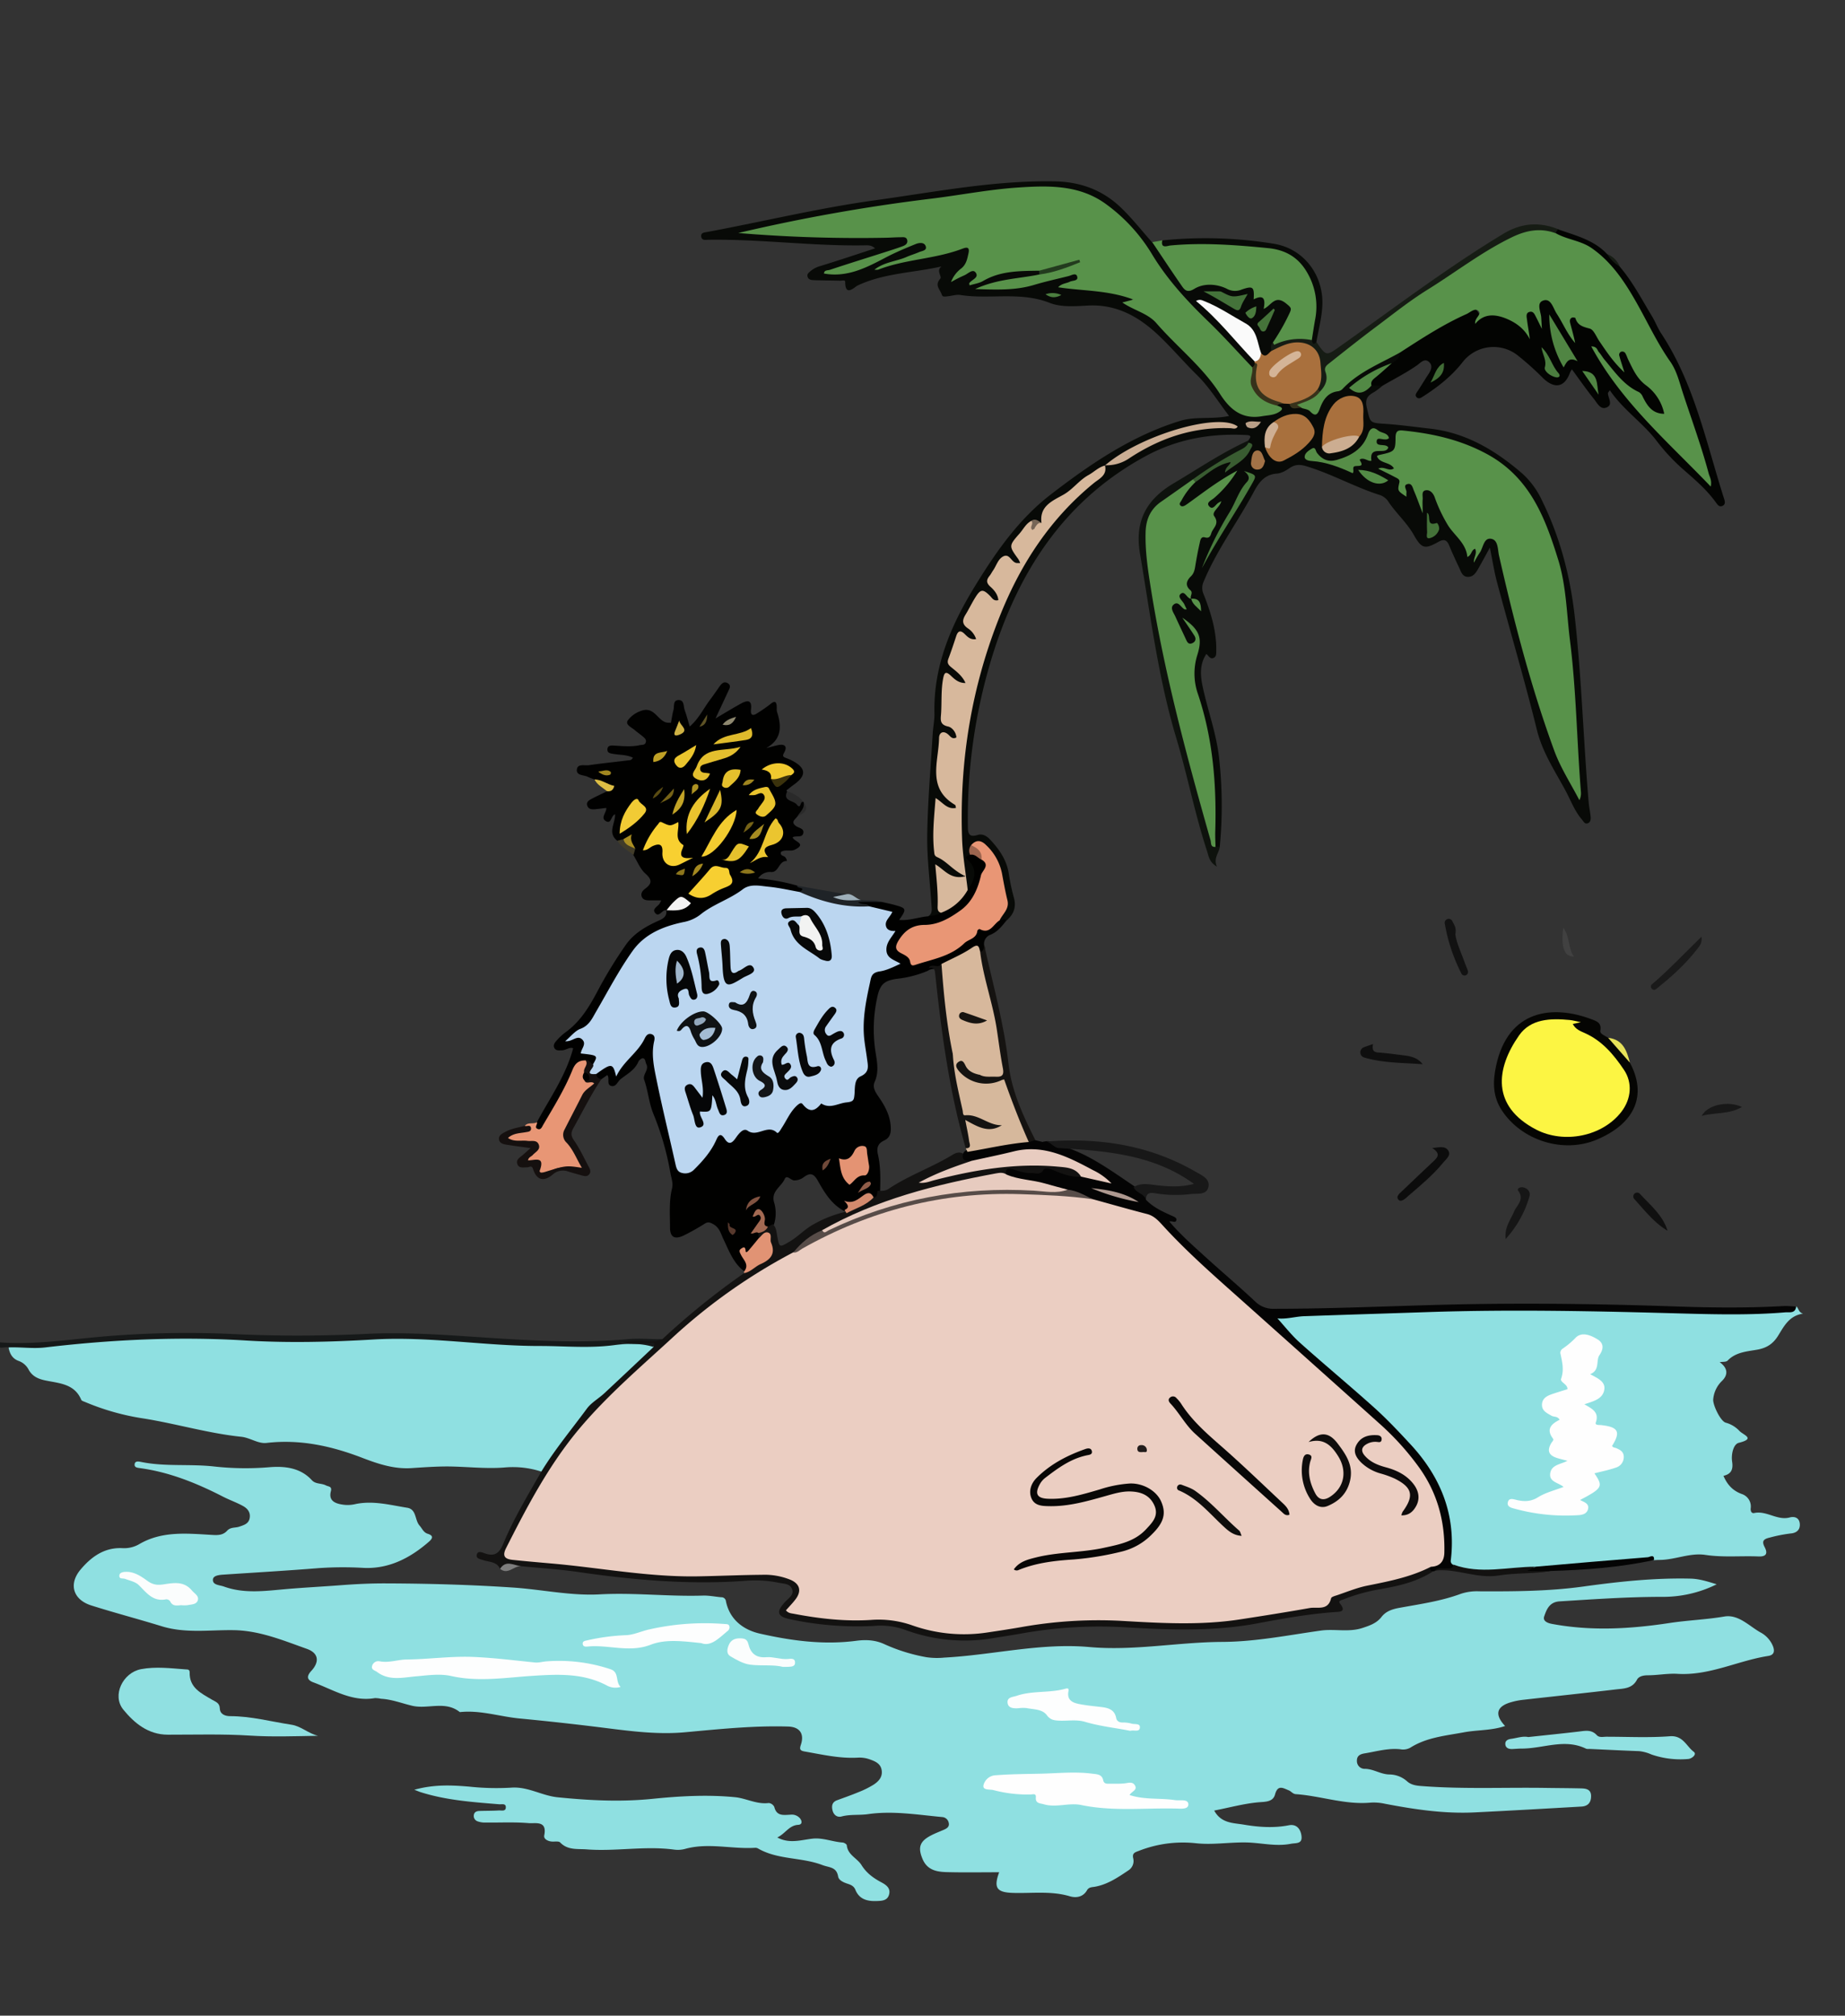 <svg id="graphic-island_Image" data-name="graphic-island Image" xmlns="http://www.w3.org/2000/svg" viewBox="0 0 900 983"><rect x="0" y="0" width="900" height="983" fill="#333333" stroke="none"/><defs><style>.cls-1{fill:#8fe0e1;}.cls-2{fill:#080a07;}.cls-3{fill:#010100;}.cls-4{fill:#030402;}.cls-5{fill:#131211;}.cls-6{fill:#040404;}.cls-7{fill:#58924a;}.cls-8{fill:#90e0e1;}.cls-9{fill:#161919;}.cls-10{fill:#050503;}.cls-11{fill:#0e120d;}.cls-12{fill:#e89675;}.cls-13{fill:#91e1e2;}.cls-14{fill:#15100f;}.cls-15{fill:#161c14;}.cls-16{fill:#151311;}.cls-17{fill:#181818;}.cls-18{fill:#e19374;}.cls-19{fill:#0c0c0c;}.cls-20{fill:#1f2327;}.cls-21{fill:#0f0f0f;}.cls-22{fill:#121212;}.cls-23{fill:#1a1a1a;}.cls-24{fill:#161616;}.cls-25{fill:#101010;}.cls-26{fill:#414141;}.cls-27{fill:#e7e259;}.cls-28{fill:#2a2a2a;}.cls-29{fill:#dcbd44;}.cls-30{fill:#9fb0ba;}.cls-31{fill:#413c29;}.cls-32{fill:#7d7d7d;}.cls-33{fill:#fefefe;}.cls-34{fill:#fdfefe;}.cls-35{fill:#fbfdfd;}.cls-36{fill:#d7b89c;}.cls-37{fill:#e99675;}.cls-38{fill:#a9703d;}.cls-39{fill:#a8703d;}.cls-40{fill:#fafafa;}.cls-41{fill:#568d47;}.cls-42{fill:#cbae94;}.cls-43{fill:#497b3e;}.cls-44{fill:#ccad91;}.cls-45{fill:#395c31;}.cls-46{fill:#528945;}.cls-47{fill:#44723a;}.cls-48{fill:#37321b;}.cls-49{fill:#538b46;}.cls-50{fill:#ceaf93;}.cls-51{fill:#a27247;}.cls-52{fill:#447239;}.cls-53{fill:#233b1e;}.cls-54{fill:#45733a;}.cls-55{fill:#9d654f;}.cls-56{fill:#497a3d;}.cls-57{fill:#b99f87;}.cls-58{fill:#4b7e3f;}.cls-59{fill:#766556;}.cls-60{fill:#bbd6f0;}.cls-61{fill:#f8d031;}.cls-62{fill:#f7cf31;}.cls-63{fill:#f3cc30;}.cls-64{fill:#e4bf2e;}.cls-65{fill:#ebc52f;}.cls-66{fill:#f1cb35;}.cls-67{fill:#e9c32e;}.cls-68{fill:#eac42e;}.cls-69{fill:#f0c92f;}.cls-70{fill:#deba2c;}.cls-71{fill:#e6c12d;}.cls-72{fill:#e5c02d;}.cls-73{fill:#ebc52e;}.cls-74{fill:#dab72b;}.cls-75{fill:#f3f2f2;}.cls-76{fill:#3b320c;}.cls-77{fill:#c3a427;}.cls-78{fill:#a68b21;}.cls-79{fill:#bfa026;}.cls-80{fill:#cfb244;}.cls-81{fill:#aa8e22;}.cls-82{fill:#766317;}.cls-83{fill:#8d761c;}.cls-84{fill:#a48920;}.cls-85{fill:#8e886f;}.cls-86{fill:#756217;}.cls-87{fill:#ad9122;}.cls-88{fill:#594b12;}.cls-89{fill:#5d5225;}.cls-90{fill:#9f851f;}.cls-91{fill:#a18720;}.cls-92{fill:#141312;}.cls-93{fill:#e49373;}.cls-94{fill:#d38a6d;}.cls-95{fill:#a36952;}.cls-96{fill:#815341;}.cls-97{fill:#57392d;}.cls-98{fill:#704939;}.cls-99{fill:#905d49;}.cls-100{fill:#508543;}.cls-101{fill:#4b7d3f;}.cls-102{fill:#416c36;}.cls-103{fill:#ebcec2;}.cls-104{fill:#e7cbbf;}.cls-105{fill:#e8ccc0;}.cls-106{fill:#574c48;}.cls-107{fill:#d6b89c;}.cls-108{fill:#ae9990;}.cls-109{fill:#fcf543;}.cls-110{fill:#d4b497;}.cls-111{fill:#050607;}.cls-112{fill:#070808;}.cls-113{fill:#0f1214;}.cls-114{fill:#070809;}.cls-115{fill:#0a0b0d;}.cls-116{fill:#08090a;}.cls-117{fill:#f2f3f2;}.cls-118{fill:#131518;}.cls-119{fill:#171411;}.cls-120{fill:#080706;}.cls-121{fill:#080707;}.cls-122{fill:#0f0d0c;}.cls-123{fill:#0d0b0b;}.cls-124{fill:#0e0d0c;}.cls-125{fill:#221d1c;}.cls-126{fill:#9fb6cc;}.cls-127{fill:#a4bcd3;}.cls-128{fill:#92a7bc;}</style></defs><title>graphic-island</title><path class="cls-1" d="M837.4,772.63a58.77,58.77,0,0,1-26.74,6.12c-16.66,0-33.24,1.17-49.84,2.2-5,.31-6.36,3.89-7.55,7.32-.79,2.26,1.59,3.26,3.72,3.66,19.19,3.6,38.29,2.49,57.47-.43,8.82-1.34,17.78-1.64,26.65-3.15,6.79-1.16,11.88,4.41,17.43,7.62a13.4,13.4,0,0,1,6.31,6.81c1,2.56.51,4.35-2.29,4.79-14.86,2.31-28.66,9.69-44.27,8.73-4.71-.29-9.59.69-14.42.7-2.09,0-4.42.41-5.35,2.17-2.29,4.35-6.4,4.28-10.22,4.72-15.33,1.8-30.68,3.42-46,5.15a34,34,0,0,0-4.87,1c-7.42,2-8.57,6.05-3.23,11.69-6.58,2.27-13.51,1.85-20.18,3.1-9,1.67-18.15,2.45-26.13,7.52a7.37,7.37,0,0,1-4.86.72c-5.91-.63-11.53,1.07-17.25,2-2,.32-3.94,1-3.87,3.67a3.77,3.77,0,0,0,3.82,3.89c4.23,0,7.72,2.67,12,2.74a13.13,13.13,0,0,1,8.68,3.36c2.36,2.11,5.43,2.17,8.46,2.39,19.63,1.42,39.29.51,58.93.8,5.83.09,11.66.1,17.49.24,2.44.06,4.84.47,4.85,3.72s-1.58,5-4.83,5.15c-17.41,1-34.83,2-52.25,2.85-14.7.69-29.17-1.48-43.55-4.24a25.09,25.09,0,0,0-6.93-.54c-12.47,1.15-24.27-3.29-36.5-4.13-1.46-.11-2.26-1.4-3.42-1.86-2.58-1-5.34-3-6.69,2-1,3.89-5.2,3.55-8.4,3.86-7.12.68-13.94,2.59-21.28,4,3.45,6.36,9.42,6,14.57,6.89,7.21,1.2,14.48,1.73,21.82.29,4-.78,5.94,2.16,6.22,5.55.31,3.69-2.89,3-5.32,3.5-7.46,1.42-14.74-.59-22-.68-8.07-.1-16.37,1.28-24.39.37a58.73,58.73,0,0,0-27.74,3.77c-1.9.7-3.28,1.12-2.64,3.71a5.4,5.4,0,0,1-2.32,5.74c-5.06,3.4-10.15,6.89-16.33,8-1.49.27-3,.15-3.89,1.69-1.91,3.39-5.32,3.86-8.31,3-9.18-2.75-18.52-1.39-27.78-1.67-8-.24-9.58-2.43-6.79-10.07-8.57,0-17,.16-25.5-.06-4.88-.13-9.57-.92-11.87-6.41s-1.52-8.54,4.1-11.47c2.06-1.08,4.25-1.89,6.38-2.83,1.46-.64,2.74-1.49,2.29-3.35a3.46,3.46,0,0,0-3.15-2.8c-12.06-1.11-24.07-3.17-36.24-1.42-4.27.61-8.63,0-12.9,1.14-2.19.58-3.9-.82-4.41-3.07s-.11-4,2.29-4.87c3.43-1.26,6.89-2.47,10.26-3.87a45.43,45.43,0,0,0,7.59-3.76c2.37-1.58,4.37-3.68,3.85-7s-3.2-4.34-5.92-5.32a14.8,14.8,0,0,0-5.89-.79c-8.74.46-17.18-1.52-25.69-3-2.3-.4-2.66-1.08-1.92-3.28,1.81-5.37-.56-8.73-6.18-8.9-16.82-.51-33.53,1.25-50.25,2.78-13,1.2-25.88-.43-38.76-2.06q-21-2.65-42-4.65c-9.73-.93-19.22-4.19-29.16-3.11-7.11-5.7-15.54-1.32-23.1-3.06-5.1-1.18-10-3.16-15.33-3.44a14.57,14.57,0,0,0-3-.33c-11.15,1.93-20.27-4.07-30-7.67-3.21-1.18-3.42-3-1-5.63,4.07-4.41,3.55-8.68-2.18-10.71-11.66-4.14-23.19-9-36-9.13-11.59-.14-23.3,1.64-34.75-1.88s-23-6.55-34.41-10.16c-8.94-2.82-11.19-10.45-5.23-17.52,5.3-6.29,11.7-10.9,20.56-10.42A14.58,14.58,0,0,0,68,753c10.9-6.34,22.79-5.2,34.55-4.51,3.17.19,6,.48,8.25-2,1.69-1.86,4-1.28,6-2,2.25-.77,4.55-1.41,5-4.2.5-3-1.29-4.81-3.55-6-3.06-1.65-6.39-2.82-9.49-4.41C96.07,723.37,82.89,718,68.54,716c-1.33-.19-3.12-.24-2.86-2s2.27-1.19,3.36-1c11.79,2.37,23.82.82,35.76,2.21a139,139,0,0,0,26.71.31c7.29-.58,15,.19,20.63,6.35,1.8,2,4.69,1.38,6.87,2.54,1.16.62,3.05.34,2.39,2.85-1.2,4.52,1.94,5.92,5.51,6.47a16.19,16.19,0,0,0,6-.12c8.75-2,17.18.33,25.68,1.68,4.72.75,3.65,6,6.08,8.71,1.27,1.41,1.87,3.34,4,4,2.59.81,2.68,2,.63,3.8-9.15,8-19.56,13.39-31.87,12.83a172.67,172.67,0,0,0-21.82.1c-15.4,1.24-30.82,2.14-46.24,3.16-2.21.14-5.34.36-5.5,2.4-.22,2.76,3.26,2.67,5.32,3.42,10.18,3.7,20.52,2.09,30.94,1.21,8.71-.74,17.46-1.18,26.18-1.85,7.28-.56,14.65-.91,21.91-.88,20.55.07,41.14.63,61.65,2,14.22.92,28.47,4.12,42.62,3.35,16.87-.92,33.57,1.12,50.36.6,3-.1,5.95.54,8.92.8a2.2,2.2,0,0,1,2.35,2c1.88,9.1,8.74,14,16.69,15.77,15.37,3.47,31,5.56,46.95,3.46,4.59-.6,9.21-.42,13.68,1.67a86.34,86.34,0,0,0,20.43,6.34,36,36,0,0,0,8.86.19c23.54-1.26,46.85-7.25,70.49-5.16,21.91,2,43.4-2.4,65.15-2.49,16.1-.08,32-3.28,47.92-5.52,6.71-.94,13.61.93,20.31-1.27,3.53-1.16,6.93-2.31,9.32-5.4,2.18-2.83,5.39-3.81,8.7-4.42,10.11-1.84,20.3-3.25,30-6.85a24.73,24.73,0,0,1,8.85-1.21c17,.08,34,0,50.79-2.32,17.49-2.42,34.94-4.3,52.61-3.86C828.91,770,832.6,771.14,837.4,772.63Z"/><path class="cls-1" d="M876.24,637.1c1.23,1,1.11,3,3.32,3.53-7,1-9.47,6.5-12.38,11.07-2.57,4-5.79,5.79-10.24,6.55-5,.86-10.27,1.2-14.21,5.29-.74.76-2.5.52-3.86.76,3.74,2.68,4.34,5.87,1.28,9a14.12,14.12,0,0,0-4.44,9.16c-.23,2.68,3.55,10.64,6.11,11.35a14.27,14.27,0,0,1,6.72,4.06c1.94,2,8,3.69-.34,5.76-2.72.67-3.78,5.73-3.26,9.16.6,3.87-.47,6.09-4.23,6.94,1.92,4.43,4.61,7.34,9.17,8.95a6.38,6.38,0,0,1,4.13,6.81c-.15,1.3.27,2.68,1.75,2.37,6-1.27,11.18,3.81,17.32,2.16,2.32-.63,4.79.14,4.89,3.42.1,3-2.08,4.22-4.46,4.4a71.24,71.24,0,0,0-10.2,2c-3.36.76-3.9,1.94-2.49,4.67,1.74,3.35.47,4.68-3,4.54-8.63-.36-17.27.55-25.92-.76-7.5-1.13-14.68,2.38-22.17,2.45-1,0-2,.08-2.94.12-5.29-1-10.47.51-15.64,1-10.91,1.06-21.81,2.12-32.75,2.61-3.17.14-6.21,1.29-9.4,1-8.7,1.12-17.49.72-26.2,1.74-5,.59-9.36-1.71-13.9-3.21-2.93-1.91-2.44-5-2.31-7.69A69,69,0,0,0,702,728.41c-4.49-12-12.92-20.77-21.28-29.81-15.43-16.68-34.18-29.66-50.26-45.59-2-2-4.34-3.64-6.37-5.62-1.16-1.13-2.73-2.38-2-4.19.65-1.55,2.5-1.4,4-1.6,9.74-1.28,19.57-1.44,29.36-2.06,16.46-1,33-.32,49.4-1.23,18.33-1,36.65-1.08,54.92-.55s36.65,0,54.9,1c14.67.82,29.29.58,43.93.67C864.52,639.5,870.55,639.31,876.24,637.1Z"/><path class="cls-1" d="M264.06,717.66a45.17,45.17,0,0,0-17.94-2c-9.21.75-18.57-.45-27.86-.5-5.81,0-11.62.41-17.42.8-8.53.58-16.28-2-24.12-5-15-5.78-30.38-9.17-46.69-7.27-4.13.48-8-2.54-12.33-3-16-1.67-31.45-6.3-47.31-8.87a118.9,118.9,0,0,1-28.65-8c-.75-.33-1.87-.6-2.12-1.2-3.31-7.86-10.84-8-17.5-9.41-3.52-.73-6.29-2-8.07-5.11a8.89,8.89,0,0,0-4.7-4.31c-3.28-1.1-4.55-3.51-5.17-6.56,1.24-1.58,3-1.26,4.63-1.16C22,656.92,35,654.58,48,653.33a412.07,412.07,0,0,1,61.33-1.54c14.79.79,29.59.7,44.38,1.37,13.37.61,26.82-1.65,40.29-1.64a336.83,336.83,0,0,1,44.2,2.88,43.65,43.65,0,0,0,5,.11c22.61.32,45.21,2,67.83.12a15.92,15.92,0,0,1,6.92.53c3,2.41.2,4-1.15,5.08-7.7,6.36-14,14.24-21.64,20.55-9,7.42-15.33,16.88-22.19,26-2.19,2.92-4,6.09-6.11,9.09C266.25,716.78,265.91,718.53,264.06,717.66Z"/><path class="cls-2" d="M452.72,446.85c2.23-1.25,1.78-3.42,1.66-5.34-.7-11.46-2.24-22.93-2.07-34.38.25-16.45,1.69-32.89,2.67-49.32.2-3.33.92-6.64.84-9.95-.51-22.55,7.76-42.25,19.19-61.05,10.36-17,21.6-33.37,37.55-45.65,19.3-14.86,39.34-28.56,63-35.87,7.66-2.37,15.59-.65,24-2.44-5.34-6.95-9.8-14.23-15.71-20-6.29-6.19-12-12.93-18.36-19-9.71-9.27-20.63-15.54-34.65-14.84-6.33.32-13.1.94-18.85-1.32-14.31-5.64-29.2-1.55-43.62-3.85a9.39,9.39,0,0,0-3,.17c-5.87,1-5.49.82-6.1-.7-1-2.44-3.35-4.32-.61-7.37,1-1.15-2.18-3.87.61-6-13.83,3.15-28,3.2-40.91,9.3-1.5.71-6.11,5.77-6.07-1.8,0-1.09-1.66-.51-2.56-.54-4.32-.12-8.65-.11-13-.28-1.1-.05-2.39-.27-2.79-1.67s.64-2,1.53-2.82a12.88,12.88,0,0,1,4.8-2.42c8.73-2.67,17.38-5.58,26.57-8.58-1.75-1.7-3.58-1.51-5.22-1.48-25.34.42-50.54-3.08-75.88-2.72-1.4,0-3.39.52-3.68-1.54s1.73-2,3.13-2.3c27.34-5.09,54.43-11.68,82-15.47,29-4,57.82-9.72,87.36-9.17,13.18.25,24.07,4.59,33.16,13.68,5.05,5,9.52,10.68,14.25,16,3.47,1.56,4.82,5,6.66,7.87,2.51,3.93,5,7.87,7.79,11.61,1.61,2.15,3.22,2.89,6,1.84,5.86-2.24,11.82-1.58,17.5.69,2.52,1,4.54.15,6.74-.47,2.67-.76,5.11-.78,6.1,2.4.86,2.74,5.25,2.07,4.93,6.38,3.34-2.78,6.13-4.13,10.11-1.82,3.41,2,3.54,4,2.24,6.88a86,86,0,0,1-7.92,13.86c-.91,1.17-.87,2.66-1.34,4-1.73,2.59-3.56,4.64-6.37,1.13-1.69-9.86-8.12-15.39-16.89-19.12-3.61-1.54-6.76-4.13-10.78-5.47,9.63,8.62,17.89,18.22,25.82,28.13a3.91,3.91,0,0,1,.2,1.52,2.09,2.09,0,0,1-2.07,2c-2-.26-3.21-1.65-4.44-3a396.58,396.58,0,0,0-29.43-29.85c-5.5-5-9.24-11.38-13-17.64-5.75-9.51-13.15-17.72-21.08-25.23-6.66-6.32-15.17-9.52-24.76-10.6-23-2.57-45.05,3.23-67.48,5.65-26.86,2.9-53.34,8.11-79.74,13.75-2.54.55-5.16.13-6.76.6,6,.49,12.94-.06,19.77.59,17,1.63,34,.44,50.93.86a47.88,47.88,0,0,1,5.49.17c1.5.22,3.06.5,3.38,2.38s-.93,2.74-2.35,3.38a99.9,99.9,0,0,1-13.54,5.08c-7.21,2.06-14.26,4.61-22.2,7.11,7.19-.51,13.34-1.31,19-4.88,6.34-4,14-5.29,20.4-9.27a6.3,6.3,0,0,1,3.39-.73c1.67,0,3.56,0,4.16,1.95.69,2.29-1,3.36-2.76,4.1-6.43,2.75-13.31,4.12-17.08,5.5,9.29-4.46,22.72-4.7,35.14-8.86,1.74-.59,3.71-1.11,5.19.4,1.68,1.7.74,3.76.23,5.67-.81,3-3.45,4.74-5.19,7.24,3-.62,5.46-4.07,8.68-1.5,1.67,1.33.83,3-.4,4.49,7.94-5.06,17-5.52,25.93-6.26,1.78-.15,3.71-.54,5.11,1.16a2.51,2.51,0,0,1,.07,2.25c-1.91,2-4.46,2.05-6.93,2.32a182.75,182.75,0,0,0-18.82,3.47c11.89,1.59,25-2.94,38.35-6.12,2.14-.51,5.19-1.92,6.16.95s-2.35,3.38-4.36,4.31a6.46,6.46,0,0,0-1.91.79c6.32-.81,12.26,1.75,18.67,1,3.42-.41,7.51,1.94,11.35,2.92,1.66.43,3.7,1.48,1.53,3.79-.23.24-.7.36-.58.54.26.42.8.48,1.23.69,18.47,9.29,29.88,26,42.9,41,2.38,2.75,4.72,5.59,6.9,8.54a8.28,8.28,0,0,0,7.33,3.5c3.16-.08,6.34.27,9.47-.23,2.08-.33,4.54-.58,4.07-3.8.53-1.49,1.81-1.68,3.11-1.84a7,7,0,0,1,3,.5c1.78,1.43,3.93,1.44,6.06,1.53,2.56-.19,4.47,3.09,6.87,1.85,2-1,2.26-3.94,3.66-5.8a6.22,6.22,0,0,1,1.71-1.79c11.11-6.2,20.82-14.7,32.52-19.95,1.07-.49,2.1-1,3.31-.45,1.39,3.81-1.14,5.12-4,6.25A100.66,100.66,0,0,0,660,189c4.41,2.67,6.87-1.23,10-2,1.61-.22,3.2-.34,4.35,1.14a30.94,30.94,0,0,1-3.93,3c-3.14,1.69-4.7,3.32-3.69,7.62,1.71,7.21,1.16,7.46,8.55,7.92s14.9,1.53,22.35,2.36c17.49,2,31.7,10.52,44.67,21.65a40.71,40.71,0,0,1,9.78,13.15c8.87,18,13.85,36.86,16.09,56.85,3.39,30.17,4.2,60.48,6.8,90.68.2,2.3.73,4.58.94,6.88.13,1.32,0,2.85-1.56,3.3-1.37.39-1.84-.9-2.61-1.79-3.66-4.22-5.53-9.49-8.11-14.27-5.17-9.57-11.24-18.62-13.94-29.6-5.93-24.07-13-47.87-19.4-71.82-1.4-5.23-2.22-10.61-3.52-17-2.27,4.13-4,7.33-5.77,10.45-1.1,1.88-2.33,3.81-4.87,3.8-2.76,0-3.36-2.37-4.26-4.28-1.69-3.62-3.4-7.23-4.91-10.92-1.13-2.78-2.5-3.42-5.3-1.86-6.6,3.7-8.2,3.36-12-3.39-3.5-6.15-8.88-10.78-12.69-16.65a8.19,8.19,0,0,0-4.51-3c-12-3.92-23.1-10.18-35.22-13.84-2.92-.88-5.34-1-8,.78-1.88,1.3-4.15,2.65-6.33,2.8-6.07.41-8.86,4.34-11.38,9.05-7.84,14.66-17.9,28.07-24.34,43.53a7.43,7.43,0,0,0,0,6.4c3.47,8.82,6.31,17.9,6.11,27.59,0,1.29.08,2.85-1.49,3.39s-2.2-1.11-3.34-2c-3.43,5.17-2.93,10.75-1.73,16.28,2.53,11.71,6.79,23,8,35A209.87,209.87,0,0,1,595,413a1.82,1.82,0,0,1-2.24.12c-1.77-2.56-1.17-5.48-1.12-8.26.29-17.88-.61-35.62-5-53.07-1.18-4.69-2.83-9.23-3.91-14a39.68,39.68,0,0,1,.06-19.28c1.24-4.67,2.46-9.46-1.71-12.65.58,1,2.17,2.4,2.55,4.39.34,1.84-.17,3.35-2,4.12a2.79,2.79,0,0,1-3.82-1.43c-2.31-4.79-5.11-9.4-6.64-14.51-.73-2.45-.7-5.27,3.25-5,.73.05,1.55.88.71-.69s-1.52-3.4.68-4.22,3.69.77,4.63,2.71c.88,1.43,2.37,2.25,3.56,3.54-.67-1.5-2.29-1.78-3.13-2.91-1-1.25-.2-3.12-1.84-4.38a3.57,3.57,0,0,1-.36-5c3.47-4.31,3.29-9.63,4.53-14.56.78-3.08,1.44-5.89,5.11-7.29,2.53-1,3.4-3.94,3.29-6.75-.06-1.31-.73-2.63-.13-3.91s1.74-2.12-1.18-1.8c-2.28.26-2.55-3.1,0-5.28a46.24,46.24,0,0,0,9.13-9.62c-6.15,3.57-11.74,7.95-17.51,12.07a12,12,0,0,1-3.88,2.19c-1.17.3-2.35.41-3.18-.7-.7-.94-.27-1.9.2-2.8a31.63,31.63,0,0,1,7.13-9.51c4.6-3.8,9.33-7.45,15-9.56,3.09-1.16,3.56-.65,2.92,2.9,3.16-4.13,9.22-5.36,8.47-11.72a1.68,1.68,0,0,1,.34-1.26c.68-1.21,2.26-2.56-.86-2.72-17.46-.93-33.92,1.93-49.55,10.48-37.92,20.72-60.08,53.56-73.24,93.5a267.8,267.8,0,0,0-13.13,87c0,3.5.7,5.32,4.74,4.07,2.45-.76,4.48.48,6.19,2.32,4.38,4.7,7.94,9.8,9,16.33a100.76,100.76,0,0,0,2.46,11.72c1.38,4.75,0,8.34-3.61,11.39-1.06-.88-2.59,1.59-3.49-.49,4.64-8.68,1-17.06-1-25.46-.94-3.82-3.35-6.85-6.26-9.43-1.65-1.45-3.46-2.63-5.62-.79a27.33,27.33,0,0,1-.93,4.42c-.52,1.86.75,3.13,1.51,4.56,2.41,4.59,1.52,9.21-2.45,12.34-.38.3-.92,0-1.26-.46-2.56-12.55-4.2-25.16-3.82-38,.77-26.24,4.27-52.05,12.16-77.13,10.6-33.67,26.91-63.75,55.45-85.81,2.1-1.62,1.57-4.29,3.62-5.55,11.38-3.34,20.53-11.33,31.79-15.08a87.3,87.3,0,0,1,26.62-4.26c-17.81-1.69-35.1,5.9-51.59,16.1-2,1.23-4.49,1.29-6.3,2.88-7.73,5.49-14.59,12.12-22.81,17-4.24,2.51-8.33,5.59-7.92,11.51-1.86.55-3.8-1.27-5.63.21s-2.94,3.62-4.5,5.35c-4.37,4.86-4.32,4.9-1.15,10.78.56,1,1.33,2.23.55,3.26-1,1.33-2.47.63-3.62,0-2.21-1.25-4.13-2.76-6.45.17-4.06,5.12-4.94,8-2.77,11.42a18.5,18.5,0,0,1,1.1,1.67c.79,1.58,2.41,3.37.62,4.93-1.59,1.38-3.13-.25-4.33-1.32-2.56-2.31-4.41-1.68-6,1.11-.89,1.6-1.81,3.2-2.83,4.71-2.42,3.6-3.12,6.86.9,9.93,1.26,1,2.7,2.62,1.49,4.29s-3.12.61-4.46-.3c-2.47-1.68-3.92-1.07-4.87,1.64-.66,1.88-1.42,3.73-2.08,5.62-1.05,3-.54,5.54,1.95,7.63a14.17,14.17,0,0,1,2.1,2.14c1,1.37,3.37,2.68,1.93,4.54-1.33,1.71-3.36.38-5-.51-4.05-2.24-4.29-2.16-5,2.47-.78,5-.25,10-.37,15a3.16,3.16,0,0,0,2.09,3.09,9.31,9.31,0,0,1,4,3.63c.58,1,1.27,2.13.45,3.25s-2.13,1-3.17.38c-3.79-2.13-4.81.2-5.11,3.24a118.63,118.63,0,0,0-.11,18.47c.2,3.49,3.23,5.24,5.51,7.4,1.37,1.28,4.07,2.48,2.63,4.6s-3.92.95-5.91-.08a8.2,8.2,0,0,0-3-1.43c-.93,6.18-1.71,12.32-1.27,18.63.32,4.64,3.59,6.88,6.59,9.47,1.65,1.41,3.57,2.46,5.22,3.86,1,.87,2.32,1.95,1.67,3.31-.74,1.57-2.52,1.41-4,1.12-3-.6-5.42-2.44-8.05-4.57,1,7.31-.31,14.44,1.38,21.42C457.29,447.55,455.23,448.48,452.72,446.85Z"/><path class="cls-3" d="M290,380.13a32.5,32.5,0,0,1-3.24-1.27c-1.95-1-5.59-.54-5.37-3.46.25-3.14,3.72-1.92,5.81-2.22,6.25-.91,12.53-1.54,18.8-2.32.94-.12,2.06.06,2.72-1.36-3-1.48-6.34-1.29-9.5-1.83-1.28-.22-2.93-.35-2.92-2.11,0-2.19,1.91-2,3.32-1.95,4.16.24,8.3.69,12.43-.2,1.09-.24,2.5.07,2.95-1.34s-.57-2.17-1.46-2.92c-1.27-1.08-2.65-2-3.9-3.1-1.57-1.35-4.77-2.63-3.41-4.71a13.25,13.25,0,0,1,6.11-4.52c7.21-3,8.55,5.68,13.8,5.64.28,0,.56,0,1.13.07.41-2.09.69-4.21,1.25-6.27.48-1.78-.32-4.73,2.36-4.85,3-.15,2.45,3,3.12,4.9.89,2.46,1.54,5,2.45,8,4.48-3.88,6.7-8.78,9.85-12.95,1.6-2.12,3.1-4.32,4.64-6.5,1-1.44,2.22-2.81,4.08-1.66s.77,2.67.17,4c-1.84,4-3.76,8.05-6.15,13.16,4.76-2.79,8.48-5.07,12.3-7.18,3-1.67,5.59-2.2,5,2.81-.3,2.73.78,3.37,3.08,1.81a69.2,69.2,0,0,0,6.15-4.25c2.62-2.24,3.32-1.23,3.34,1.61a6.77,6.77,0,0,0,.13,2c2.27,7.06,2.38,13.42-5.3,17.67,1.91-.48,3.8-1,5.72-1.43,3.25-.72,4.8.54,3.07,3.61-1.07,1.87-.41,2.15,1,2.68a27.74,27.74,0,0,1,2.75,1.18c6.93,3.6,7.27,7.25,1.12,11.68-1.2.86-2.36,1.79-3.52,2.7-.11.09-.23.29-.19.4s.22.23.35.34c1.62,3.27,4,5.37,7.91,5.08l0,0c1.78,3.48-.65,5.2-2.92,7-.94,1.49-3.59,2.7-.73,4.78,1.38,1,4.11,1.15,3.54,3.52s-3.51,1-5.15,1.95c.24,2.07,7.28,3,1,6.06-2.05,1-4.64-.27-6.7,1.08-.58,1.82,1.11,1.79,1.88,2.44s1.11,2,.94,2c-4-.16-3.76,5.56-7.62,5.37a6.84,6.84,0,0,0-6.37,3.11A103.51,103.51,0,0,1,389,431.93c.81,1.18,3.16-.14,3.33,2,.09,1.17-.82,1.62-1.77,1.93-5-.07-9.87-1.33-14.79-2.13a22.49,22.49,0,0,0-16.56,3.37c-6.73,4.23-13.74,8.1-20.68,12-4.11,2.32-8.95,2.3-13.26,4.2-7.67,3.37-14.13,7.74-18.58,15.17-4.38,7.28-8.75,14.58-12.8,22-3.38,6.2-7.07,11.61-14.12,14.65,1.63.33,2.75-.2,3.81.31a3.59,3.59,0,0,1,2.11,2.61c.27,1.33-.26,2.63-.34,4,2,1.07,5.08-1.19,6.21,1.81a4.17,4.17,0,0,1-2.07,5.52c-1.51.36-2.6-1-4-1-2.88-.06-4,1.94-5,4.16-3.8,8.34-8.41,16.25-13,24.17a19,19,0,0,1-2.24,3.3c-.93,1-2,2-3.44,1-1.85-1.24-.83-2.54.11-3.78,6.33-11.76,14.19-22.76,17.67-36-1.89-.74-3.55,1-5.48,1-1.33,0-2.78.33-3.61-1s0-2.62.87-3.59a28.43,28.43,0,0,1,4.34-4.09c7.55-5.37,12-13,16.21-21a212.71,212.71,0,0,1,13.26-21.61c3.94-5.73,9.94-9.2,16.24-12,2.28-1,4.07-2.18,3.55-5.06,2.2-1.4,4.88-.86,7.18-1.8.88-.36,2.21-.68,1.77-1.93-.5-1.43-1.89-1.28-2.91-.59-2,1.37-3.68,3.32-5.94,4.42a2.54,2.54,0,0,0-.95,0c-1.52.62-2.93,3.35-4.59,1.2-1.48-1.9,1.13-3,2.16-4.39a12.86,12.86,0,0,0,.84-1.67c-2.14,0-3.9,0-5.66,0-1.51-.05-3.15-.14-3.81-1.79s.41-3,1.6-3.88c3.41-2.5,3.58-4.36.16-7.41-2.58-2.3-3.94-6-5.85-9-.82-.9-.59-2-.64-3.07-1.28-1.35,0-5.35-4-3.83-1.1.4-2.2.86-3.23-.12-4.94-3.85-.87-8.51-1.08-12.87-2,.56-1.72,4.93-4.48,3.3s.36-4.07.22-6.43c-1.77.21-3.38.43-5,.6s-3.57.27-4.25-1.61c-.74-2.06,1.09-2.89,2.53-3.65,2.32-1.22,4.7-2.3,7.06-3.45.71-1,1.3-2.09-.44-2.71A39.3,39.3,0,0,1,290,380.13Z"/><path class="cls-3" d="M452.72,446.85c2.17-.3,4.36-.53,6.29-1.71a2.23,2.23,0,0,1,1.35-1.91c5-1.72,7.45-6.59,11.69-9.23,3.55-5.07,5.2-10-.29-15-1.35-1.24.3-1.86,1.49-2.11,2.59-1.55,4.38.22,6.29,1.5,4.9,4.65.42,9.25-1,13.06-4.65,12.88-14.59,19.64-28.19,21.16-2.27.25-4.94.12-6.61,1.85-2.18,2.26-5.76,4.35-4.07,8.26a9.67,9.67,0,0,0,10.79,5.39c9.63-2.57,18.51-6.43,25.12-14.29.43-.51,1-1.26,1.55-1.17,4.22.7,6.91-2.68,10.43-3.79,1.13.1,2.29-1.41,3.37.08-2.19,2.73-4.28,5.46-7.74,6.91a4.73,4.73,0,0,0-3.15,5c.47,1.5,1,3-1.15,3.71a6.42,6.42,0,0,0-6.88.18c-4,2.33-8.24,4.12-12.25,6.4-2,2-5.07.7-7.21,2.32a52.78,52.78,0,0,1-14.92,3.87c-6.19.85-8.32,2.62-9.67,8.9A72.1,72.1,0,0,0,426.93,512c.76,5.25,2.07,10.36-.28,15.66-1.36,3.08,1,5.76,2.62,8.22,2.7,4.07,4.82,8.19,5.21,13.26.26,3.26-.25,5.7-3.19,7.06-3.2,1.49-3.76,3.79-3,6.93C429.6,569,429.5,575,429.31,581c-.22,1.59-.5,3.14-2.36,3.67-3.64-1.34-10.62,1-12.84,4.36a2.83,2.83,0,0,1-2.32,1.57c-6.15-3.27-9.61-9-12.82-14.74-2-3.57-3.76-4.12-6.87-1.78a7.77,7.77,0,0,1-4.62,1.59c-1.7,0-3.68-3-4.71-.67-1.67,3.75-6.67,5.93-5.2,11.25a18.36,18.36,0,0,1,0,10.81,3.52,3.52,0,0,1-2.24,1.67c-2.41.22-3.21-1.17-3.3-3.29-.06-1.61.23-3.38-2-4.27,3,2.27,1.92,4.48.36,6.73-.75,1.07-2.45,2.22.09,3.23a3.65,3.65,0,0,1,.42,2.68c-2.46,2.72-3,7.66-8.18,7.44.63,2.78,4.57,5.58.39,8.78-5.35-3.94-7.46-10-10.18-15.63-1.33-2.76-1.89-5.75-5.16-7.5-1.83-1-2.67-1-4.22,0a111.5,111.5,0,0,1-10,5.61c-4.54,2.15-6.75.8-6.72-4.09,0-6.31-.53-12.67,1-18.89.63-2.6-.34-4.92-.78-7.35a137,137,0,0,0-8.22-28.72c-2.29-5.42-2.63-11.33-4.59-16.82-.95-2.67,2.55-4.85,1-7.79-.51-1-.34-2.57-1.59-2.76-.67-.1-1.91.9-2.24,1.67-1.74,4.11-5.53,6-8.74,8.58-1.47,1.18-2.16,3.9-4.55,3.24s-.55-3.59-1.87-5.32l-2.81,2c-1.58.72-2.59.22-3.06-1.43,2.17-5.67,6.37-6.94,10.71-3.3,4.21-5.14,8.81-10,12.37-15.64,1.07-1.7,2.75-3.22,5-2.17,2,.94,1.74,3,1.64,4.85a64.84,64.84,0,0,0,1.45,17.85c2.93,13.15,5.27,26.43,8.83,39.43,1.4,5.15,3.56,6,7.72,2.79s6.75-7.32,9.24-11.67c1.69-2.94,3.27-5.74,7.18-2.46,1.83,1.53,3.05-.25,4.17-1.4a7.79,7.79,0,0,1,8-2.48c3.66.81,7.45-1.13,11.32-.17,1.6.39,2.44-1.49,3.19-2.77a86.82,86.82,0,0,1,4.93-7.52c1-1.35,2.88-3.41,3.87-2.62,5,4.06,10.15-2,15.17.56,2.71,1.36,4.59-2.14,7.39-2.18,3.78-.05,2.88-3.37,3.25-5.65s1-4.41,2.79-5.69c3.31-2.33,3.41-5.5,2.8-8.9-.79-4.43-1.07-8.92-1.56-13.38-1-8.79,2.31-17.08,3.55-25.61a4.47,4.47,0,0,1,4.07-3.84c2.81-.47,5.25-1.88,8-2.9-5.12-5.09-5.35-6.46-2.3-12.73.21-.44.85-1,.72-1.25-1.27-2.63-3.24-4.53-2.32-8.35,1.08-4.5-4.35-2.27-6.37-4a7.43,7.43,0,0,0-2.37-.78c-1.55-.76-3.7-.22-5.08-2.88a45.8,45.8,0,0,1,12.53-.09c1.93.45,3.87.83,5.78,1.35,6.24,1.68,6.33,2,2.56,7.39C443.56,449.08,448.06,447.25,452.72,446.85Z"/><path class="cls-1" d="M202.11,872.82c9.79-2.69,18.31-2.22,26.67-1.53a124.78,124.78,0,0,0,20.43.52c8.21-.68,15,3.89,22.78,4.68,15.41,1.56,30.79,2.34,46.27.77,13.42-1.37,27-2.12,40.36-.8,5.37.53,10.56,3.59,16.4,2.83a3.41,3.41,0,0,1,2.69,1.93c1.13,4.62,4.59,3.91,7.85,3.77a5.3,5.3,0,0,1,4.54,1.61c1.24,1.41,1.36,3.22-.71,3.33-4.54.25-6.31,4.34-10.23,6.16,6,3.23,11.68,1.18,17.26.58,5-.53,9.72,1.56,14.65,1.89.72.05,1.93.81,2,1.34.45,4.74,5.07,6.27,7.17,9.65,2.39,3.86,5.76,6.33,9.64,8.39,2.25,1.2,4.55,2.73,3.88,5.72-.74,3.32-3.56,3.36-6.36,3.44-4.52.13-8.3-.94-10.16-5.53-.72-1.77-2.15-2.38-3.78-2.91-1.95-.63-4.3-1.67-4.61-3.51-.81-4.78-4.29-4.3-7.68-5.6-10.24-3.91-21.79-2.48-31.49-8.14a2.69,2.69,0,0,0-1.46-.27c-11.38.7-22.83-2.65-34.19.58a13.91,13.91,0,0,1-5.46.26c-14.11-1.84-28.22,1-42.32-.07-4.53-.35-9.3.5-13-3.38-.69-.71-2.54-.37-3.85-.43-2.08-.09-4.29-1.23-3.92-3,1.55-7.5-4.47-5.69-7.66-6-6.95-.59-14-.2-21-.28a10.68,10.68,0,0,1-3.87-.6,2.77,2.77,0,0,1-1.78-3.23c.28-1.39,1.43-1.77,2.64-1.82,3.17-.11,6.34-.06,9.49-.25,1.31-.08,3.5.66,3.44-1.65-.05-1.89-2-1.27-3.21-1.36-12.91-1.06-25.85-1.95-38.31-5.9C204.62,873.84,204.07,873.59,202.11,872.82Z"/><path class="cls-4" d="M674.34,188.15,669,188c-1.75-2.26-.13-3.63,1.35-5,2.56-2.38,5.71-3.92,8.57-5.89,2.15-1.11,3.85-2.58,4-5.21-.25-1.45.8-2.19,1.75-2.75,10.17-6,19.81-13,30.8-17.48,4.18-1.73,4.25-1.69,6.58,2.28.47.81.53,0,.73,0,9.28-2.39,18.12,1.05,22.35,8.67a14,14,0,0,1-1.34-7c.09-1.65,0-3.54,2.07-4.11,2.18-.62,3.35.91,4.36,2.53a8.08,8.08,0,0,1,.91,2.84c-.12-2.05-1.22-3.88-1.27-5.94,0-2.24.07-4.49,2.59-5.4,2.28-.82,3.9.59,5.06,2.28a108.45,108.45,0,0,1,9.3,16.49c-.9-2.38-2.15-4.68-1.84-7.33.16-1.41.7-2.67,2.17-3a2.5,2.5,0,0,1,2.88,1.53c.94,2.26,2.6,2.81,4.84,3.23s3.38,2.57,4.59,4.36c3.25,4.8,6.29,9.74,10.37,14.15a7,7,0,0,1-.79-2.43c-.14-1.51-.34-3.23,1.31-3.95,1.94-.85,3.46.54,4,2.06,2.51,7.35,7.77,12.6,13,18a21.44,21.44,0,0,1,5,8.57c1,3.11,0,4.12-3.09,3.31-1.94-.5-4.2-1-5.14-2.81-3.56-6.95-10.59-10.43-15.56-16-3.33-3.7-6.85-7.18-9.24-11.6,13.92,23.65,34.48,41.47,53.2,61-3.55-10.09-4.61-20.8-9.22-30.5a61.1,61.1,0,0,1-4.67-14.73,20.12,20.12,0,0,0-2.81-7.44c-8.74-13.2-15.45-27.59-23.81-41-6.61-10.63-14.89-19.12-27.52-22.42-2.29-.6-5-.92-6-3.79.14-1.07.24-2.18,1.82-1.59,8.41,3,17.31,5.1,23.72,12.06a33.82,33.82,0,0,1,6.12,6.07c6.28,7.37,10.72,15.94,15.7,24.16,1.64,2.69,2.75,5.72,4.48,8.35,16.15,24.49,21.88,52.93,30.57,80.25.43,1.35,1.14,3.1-.73,3.92-1.53.68-2.39-.68-3.18-1.76-4.22-5.87-9.61-10.57-15-15.28a94.88,94.88,0,0,1-13.7-14.48c-6.78-9-16.47-15.29-23-24.93-.64,1-.93,1.21-.93,1.44.07,2.34,2.46,5.41-.32,6.83-3.3,1.69-4.88-2-6.51-4-3.71-4.61-7.09-9.49-10.73-14.44a11.37,11.37,0,0,0-.87,1.44c-3.29,9.07-9.16,7-13.59,2.46a139.9,139.9,0,0,0-11.43-10.25,19.06,19.06,0,0,0-27.38,2.78c-5.31,6.8-11.89,12-19.09,16.64-1.15.73-2.39,1.73-3.5.42-.88-1,.1-2.1.75-3.09,1.74-2.64,3.35-5.35,5.09-8,1.34-2,2.32-4.29.21-6.09s-4,.44-5.57,1.6C686,181.84,680.06,184.79,674.34,188.15Z"/><path class="cls-5" d="M370,604c0-.9,0-1.8,0-2.7.75-2.25,3.14-2,4.66-3.1L377,597c1.7,1.61,1.75,3.84,2.15,5.91,1.05,5.54,1,5.54,6,2.61,3.85-2.26,6.91-5.56,10.75-7.9A59,59,0,0,1,412.31,591c4.6-2.36,8.83-5.45,13.84-7,2.1-.2,1.56-2,2-3.25,1.8,0,3.6.18,5.26-.94,9.8-6.56,21-10.42,31.08-16.54,1.6-1,3.28-1.64,5.16-.77.83,2.12,4,1.91,4.37,4.53-6.75,3.63-14.31,5.22-19.56,7.84a155.46,155.46,0,0,1,36.11-7.1,259.67,259.67,0,0,1,26.47,0c4.31.15,8.86.59,10.22,6-3.77,2.87-7.3.16-10.78-.68-3.1-.74-5.62-1.41-9,.06s-7.5.24-11.19-.79c-2-.55-3.88-1.2-5.36.92-25.83,3.51-50.89,9.77-74.7,20.58-4.83,2.2-9.79,4.16-14.31,7-6.17,2.33-10.56,7-15.14,11.44-7.12,4.32-14.2,8.69-21.39,12.86-16.31,9.45-29.62,22.61-43.69,34.79-9.05,7.83-17.45,16.42-26.09,24.74C281,698.82,270,715.61,260,733.17c-3.79,6.67-7.43,13.41-10.66,20.36-2.06,4.44-1.38,5.59,3.54,6,20.73,1.83,41.35,4.63,62,6.66,12,1.18,24.12,2.07,36.36.76a103.27,103.27,0,0,1,28.89.54,24.53,24.53,0,0,1,4.83,1.26c6.1,2.35,7.54,6.8,3.95,12.21-2.93,4.43-2.84,4.6,2.42,5.47a190.89,190.89,0,0,0,36.84,2.14c5.22-.16,10.36.18,15.24,2.09,16.83,6.61,33.91,5.47,51.16,2.09,14.57-2.84,29.26-4.77,44.16-4.15,6.48.27,12.93.89,19.43,1.08,26.08.8,51.92-.84,77.46-6.38a23.82,23.82,0,0,1,5.44-.67c3,.07,5.51-.5,7.15-3.47.89-1.61,2.83-2.26,4.53-2.95a66.68,66.68,0,0,1,9.47-3.18c11.63-2.77,23.51-4.66,34.5-9.68,1.68.16,1.77,1.83,2.6,2.79-8,5.28-17,7.31-26.23,8.9A88.88,88.88,0,0,0,655.32,780c-.86.34-2.75.6-1.67,2,3.27,4.15-.06,4-2.6,4.18-12.65.91-25.11,3.14-37.54,5.47-21.16,4-42.49,3.24-63.75,2a215.77,215.77,0,0,0-51.22,2.92c-4.75.86-9.53,1.56-14.29,2.35A83.49,83.49,0,0,1,441,794.65a35.62,35.62,0,0,0-14.73-1.72,156.85,156.85,0,0,1-40.72-3.23c-6.54-1.34-7.07-3.64-2.51-8.55,1.64-1.76,4.37-3.37,3.35-6.15s-4-2.6-6.44-3.1a57.16,57.16,0,0,0-15.92-1c-27.57,2.07-54.87-.33-82.13-4.29-9.22-1.33-18.54-1.9-27.82-2.82-3.56-1-6.71,1.28-10.15,1.26-1.68-3.6-5.38-3.2-8.36-4.25-1.36-.47-3.47-.74-3-2.59.47-2.06,2.5-1.18,3.78-.72,4.76,1.71,7.14.21,9.13-4.61,5.09-12.3,12-23.71,18.61-35.25,6.59-10.79,14.69-20.49,22.16-30.63,2.2-3,5.77-4.94,8.55-7.54,8-7.47,16-15,24-22.56,0-2.86-2.16-1.28-3.14-1.35-4.48-.33-9,.16-13.5-1,6.91-2,14-.34,20.95-1.47a362.82,362.82,0,0,1,40-32.29c2.49-2.69,5.7-4.37,8.76-6.28,3.81-2.36,4.75-6.2,2.84-10.16C373.26,601.58,371.47,605,370,604Z"/><path class="cls-6" d="M491,572.82c-1-3.37,1.16-3.17,3.14-2.57,3,.91,5.88,2,9.12,1.84,2.09-.08,4.06,1.19,5.79-1.61.79-1.3,3.51-.38,5.47.45,4.05,1.71,8.25,3.22,12.8,2.88,3.76-1.51,7.08.59,10.47,1.09-7.21-4.19-14.63-8.29-22.79-11a37.57,37.57,0,0,0-20.08-1c-5,1.06-10,2.48-15.06,3.4-1.89.35-3.87,1.34-5.73-.17-2.08-.38-5.39.75-4.33-3.51a3.12,3.12,0,0,1,2.5-1.92c9.46-2.52,19.13-3.84,28.83-5.08,1.33-.19,2.68-.49,3.9.42l3.54.87c3.13-1,5.87,0,8.46,1.7,13.58,3.75,24.63,12.1,36.08,19.75,2.42,1.82,5.63,3,5.87,6.7,3.63,3.85,8.36,5.89,13,8,.9.41,2.17.89,1.86,2-.47,1.65-2,.15-3.44.66,5.51,6.46,11.69,11.87,17.74,17.37,8,7.28,16.29,14.25,24.17,21.65a12.45,12.45,0,0,0,9.36,3.53c32.44,0,64.83-1.78,97.26-2.29,32.63-.5,65.25,0,97.86,1.13,17.63.62,35.28.83,52.91-.16,2.15-.13,4.31.13,6.47.21-.38,3.56-3.35,2.68-5.36,2.85-16.78,1.4-33.62,1-50.4.55-41.27-1.14-82.54-2.07-123.82-.68-20.11.68-40.21,1.28-60.32,2-4.47.15-8.82,1.57-13.13,1.06,3.62,4,6.94,8.27,10.92,11.83,12,10.75,24.46,21.06,36.46,31.86,6.14,5.53,11.83,11.59,17.46,17.66,14.76,15.91,22.34,34.41,19.75,56.42a2.08,2.08,0,0,0,1.2,2.44c1,2.32-.59,2.33-2.18,2.45-2.27.16-4.6-.5-6.82.43l-.27.29-.4-.06c-1.35-.12-2.14-.6-1.32-2.09,4.35-2.38,5-6,5-10.8.1-19.88-8.82-35.33-22.07-49.17-15.13-15.81-32.08-29.54-48.59-43.78-.75-.66-1.55-1.27-2.24-2-20.84-21.55-45.29-39.26-65.52-61.46a14.19,14.19,0,0,0-6.83-3.92c-8.31-2.42-16.68-4.64-25-7.21-4.15-1.7-8.21-3.69-12.67-4.54-7.42-1.86-14.82-3.79-22.38-5C495.25,575.76,492.27,575.91,491,572.82Z"/><path class="cls-7" d="M620.94,167a103.24,103.24,0,0,0,8.32-14.74c.86-2,.37-2.39-1.77-4.16-5.66-4.68-7.32,1-11.07,2.55.82-4.18.52-7.41-4.88-4.66.38-6.13-.3-6.68-5.78-4.81a8.25,8.25,0,0,1-7.39-.4c-4.66-2.27-11-2.87-15.82.11-3.27,2-4.63.66-6-1.35-4.93-7.08-9.67-14.28-14.48-21.44l4.94-.88c3.45,2.49,7.46,1.6,11,1,11.51-1.8,22.85,0,34.23.86,5.43.39,11,.48,16,3.05,9.71,4.93,13.64,13.69,15,23.75.92,6.64-.7,13.18-2.54,19.58a2.79,2.79,0,0,1-3.68,1.66c-4.43-1.6-8.39-.06-12.48,1.37C623.28,169,620.61,171.13,620.94,167Z"/><path class="cls-8" d="M155.13,846.51c-11.21.19-22.24.61-33.33-.1-13.26-.85-26.6-.42-39.91-.44-9.57,0-16.34-5.61-21.75-12.24-5.64-6.93-.23-18,8.63-19.71,7.28-1.38,14.5-.42,21.75.1.94.07,2-.09,2,1.47-.23,7.5,5.66,10.2,10.8,13.26,1.91,1.13,3.8,1.54,3.91,4.36s2.65,3.72,5,3.72c10.2,0,20,2.66,30,4.19C146.82,841.82,150.47,845.41,155.13,846.51Z"/><path class="cls-9" d="M323,653.16c-4.46,1.94-9.13.41-13.69.81-2.08.19-4.19,0-6.29,1,4.6,0,9.21-.06,13.81,0,.93,0,3.41-.85,1.86,1.88-6.31-1.92-12.87-1.68-19.16-.85-12.17,1.61-24.26.39-36.4.41-27,0-53.8-4.76-80.85-3.17-20.8,1.22-41.62,1.76-62.43.49-32.71-2-65.27-.45-97.77,3.38-6,.71-12-.24-17.93,0-2-.4-4.27,1-6-1,.44-1.8,1.84-1.46,2.84-1.4,16.37,1.07,32.53-1.45,48.75-2.87a482,482,0,0,1,64.83-1.21c21.45,1,42.91.91,64.37-.13,19.32-.94,38.54.54,57.81,1.81,23.37,1.54,46.81,2.86,70.27.71C312.36,652.61,317.72,653.11,323,653.16Z"/><path class="cls-10" d="M795.07,518.24c8.48,15.89,2.56,29.63-16.17,37.54-16.27,6.86-36.6.49-46.29-14.26-4.49-6.83-4.45-14-2.85-21.57,5.91-27.91,28-29.92,46.57-22.89,2.23.84,5.1,1.62,4.31,5.58-.32,1.59,2.36,2.47,3.83,3.49C790,508.42,792.31,513.53,795.07,518.24Z"/><path class="cls-11" d="M608.94,214.86l.06,1c.55,3.42-2.37,4-4.38,5.09-7.83,4.26-15.91,8.09-22.7,14-4.83,3.82-10,7.14-14.89,10.92a16.49,16.49,0,0,0-6.69,13.28c-.31,9.88,1.1,19.61,2.73,29.26a853.45,853.45,0,0,0,23.24,100.57c2.35,7.95,3.86,16.12,6.63,23.95H595c-.28,3.07-3.23,5.43-1.39,9.7-3.71-2.15-4-5-4.72-7.29-6-18.19-9.57-37-15.08-55.35-8.85-29.43-12.59-59.83-17.72-90-2.71-15.9,3.23-26.39,16.14-34.12C584.35,228.69,596.05,220.73,608.94,214.86Z"/><path class="cls-12" d="M261.94,547.28c.31,1.07-1.3,2.41.12,3.17,1.72.93,2.3-.85,2.9-1.87,5.12-8.73,10.49-17.36,14.27-26.76,1.36-3.38,3.14-4.75,6.48-4.68,2.12,1.55.63,3.44.5,5.2-.3,1.36-1,2.78.51,3.92,4.62,1.24,4.66,1.71,1.59,5.1-5.33,5.86-7.88,13.37-11.43,20.27-1.25,2.43.41,4.51,1.79,6.37a50.82,50.82,0,0,1,5.31,9c1.17,2.58.14,3.82-2.68,3.51a22.38,22.38,0,0,1-2.93-.6c-3.5-.89-6.69-.87-9.92,1.42-3.6,2.55-4.78,2-6.11-2.23-.52-1.66-1.48-2-2.88-2.15-3.08-.41-3.21-1.78-1.23-3.89,1.17-1.25,3.5-2.2,2.34-4.38-1-1.86-3.24-1.28-5-1.4-1-.06-2,.07-3,0-1.87-.23-4.61.4-4.79-2.29-.16-2.46,2.57-2.56,4.34-3.34,1.43-.62,4,.28,3.9-2.6C257.59,547.1,260.11,548.37,261.94,547.28Z"/><path class="cls-13" d="M745.48,847.13c8.5-.92,16.58-1.73,24.63-2.68,3.16-.38,6.21-1.09,8.79,1.73,1.23,1.34,3.16.78,4.78.79,10.31,0,20.66.54,30.91-.24,6.42-.48,8,4.86,11.62,7.57,1.73,1.3-1,3.39-2.65,3.52a43.31,43.31,0,0,1-18-2.2,19.68,19.68,0,0,0-6-1.63c-8.13-.29-16.25-.71-24.37-1.08a4,4,0,0,1-1.48-.1c-10.51-5.15-21,0-31.54-.07-1.49,0-3,.17-4.48.22s-3.15-.35-3.37-2.2,1.18-2.54,2.81-2.76C740,847.61,742.88,846.54,745.48,847.13Z"/><path class="cls-14" d="M284.93,523c-.52-2.06,2.22-3.67.79-5.85,1.84-.54,2.28,1.43,3.52,2,.79,1.45.19,3.4,1.64,4.61a2.51,2.51,0,0,0,2.51,2.46c-5.13,7.58-9.12,15.81-13.61,23.76-1.29,2.28-1.43,3.8.22,6.16,2.73,3.9,4.75,8.31,7,12.53.72,1.32,1.58,2.76.31,4.14-1,1.14-2.46.72-3.76.35-2.08-.58-4.17-1.14-6.23-1.79a7.46,7.46,0,0,0-7.78,1.49c-4.45,3.68-7.84,2.54-9.53-2.76-.63-2-1.78-.85-2.72-.84-1.81,0-4,.64-4.88-1.43-.95-2.37,1.36-3.43,2.8-4.73,1-.87,1.95-1.72,3.6-3.18-4.39-.62-8-1.07-11.64-1.66-1.65-.27-3.59-.7-3.77-2.69s1.59-2.73,3.06-3.56c3-1.66,6.3-2.08,9.51-2.94,1,.43,3-.92,3.07,1.33,0,1.51-1.46,1.55-2.59,1.75-2.9.53-6,.43-8.68,2.81,3.11,2.1,6.49,1,9.61,1.43,1.9.24,4.35-.61,5.35,1.64,1.16,2.62-1.48,3.7-2.84,5.23-.74.83-2.09,1.08-2.31,2.61,3.14.09,8.4-2.33,5.77,4.85-.59,1.61,1.57,1.11,2.55.8,10.16-3.16,10.15-3.18,17.94-2-2.55-4.26-4.16-8.75-7.45-12.26a5.2,5.2,0,0,1-1-6.4c2.84-5.63,5.79-11.2,8.61-16.84,1.24-2.47,3.69-3.65,5.84-5.64-1.4-1.55-3.83.73-4.7-1.41A3,3,0,0,0,284.93,523Z"/><path class="cls-15" d="M620.94,167c.21.41.61,1.17.62,1.16a28.73,28.73,0,0,1,18.34-2.28c.8.16,1.38.88,2.24.89,4.84,7,4.76,6.92,11.46,2.18,26.33-18.62,52-38.18,79.68-54.9,8.85-5.35,17.63-6,27-2.2a2.08,2.08,0,0,0-1.23,1.93c-4,1.16-8-1.19-12.19-.08-10.71,2.81-19.61,8.89-28.68,14.75C703,138.28,687.71,148,673.45,159.27c-7.31,5.75-14.76,11.35-22.22,16.93A7.15,7.15,0,0,0,648,183c.31,3.47-.55,6.64-4.19,8.25a1.85,1.85,0,0,1-1.56-1.43c.2-3.93,1.26-7.72.53-11.81-1.39-7.87-5.91-11-13.79-9.17-3,.7-5.53,3.21-8.92,2.33C620.12,169.76,619.49,168.18,620.94,167Z"/><path class="cls-16" d="M505.05,556l-3.19,1c-2.23-1.2-3-3.42-3.9-5.56q-3.9-9.42-7.29-19c-1-2.84-2-4-5.36-2.89-5.36,1.75-15.06-2-18.27-6.45-1.35-1.89-2.22-3.93,0-5.71,2.4-1.93,3.93-.38,5.13,1.69,1.47,2.54,4.13,3.13,6.58,4.07.67.09-.16,0,.5.1,8.41,1.24,8.75.7,7.76-7.72-1.76-15.06-6.11-29.55-9.09-44.34-.47-2.32-1.8-4.8.18-7.11,2.14-.15,1.64-1.94,2-3.2,4.28,19.25,9.63,38.27,11.86,57.95C493.46,532.1,499.05,544.14,505.05,556Z"/><path class="cls-17" d="M559,585c-1-3-4.88-3.17-6-6.06,3.88-2.41,8-1.25,12.1-.82,5.76.61,11.47.81,17.29-.78-19.53-14.21-42.33-16-65.24-17.41-3.32.28-4.93-4.22-8.57-3.08,26.23-2.3,51.36,1.16,74.51,14.51,2.87,1.66,7.22,3.45,6.42,7.39-.86,4.3-5.64,3.15-8.9,3.59a60.7,60.7,0,0,1-17.39-.46C560.55,581.46,559.06,582.12,559,585Z"/><path class="cls-2" d="M642.14,166.78c-1.61,1.88-1.89.4-2.24-.89.52-3.27,1-6.55,1.58-9.8a32.86,32.86,0,0,0-3.74-23C633.37,125.4,627,121.83,618.49,121c-15.84-1.55-31.67-2.77-47.6-1.28-1.3.12-4.83,1.75-3.92-2.48a206.85,206.85,0,0,1,54.73,1.69c14.42,2.47,24,15.38,23.35,30C644.76,155.05,643.16,160.84,642.14,166.78Z"/><path class="cls-6" d="M749,764.05c18.29-1.58,36.58-3.19,54.89-4.63.74-.06,3.27-1.74,2.92,1.38-16.63,3.6-33.5,4.85-50.45,5.33-3.8.71-7.55.33-11.72.16C745.75,763.66,747.91,765.13,749,764.05Z"/><path class="cls-18" d="M370,604c1.48-1.21,2.69-3.61,4.76-2.88s.69,3.31,1.37,4.89c2.37,5.53-.38,8.38-5.08,10.45-2.79,1.23-4.84,3.84-8,4.41a.85.85,0,0,1,0-.88c2.54-3.26-.35-5.46-1.58-8-.52-1.06-1.27-2.12,0-3s2.11-1.2,2.26,1.13c.07,1.2,1.19,0,1.6-.49C366.93,607.78,368.46,605.88,370,604Z"/><path class="cls-19" d="M698.65,559.89c3.5-.37,6.27-1.18,7.79,1.18s-1,4.18-2.42,5.88c-4.94,6.09-11,11.07-16.88,16.14-1.41,1.21-3.52,3.5-4.94,2-1.61-1.72,1-3.46,2.3-4.76,4.75-4.63,9.63-9.12,14.43-13.69C701,564.7,703.23,562.75,698.65,559.89Z"/><path class="cls-5" d="M749,764.05l-4.18,2.08h11.54c-8.37,1.47-17,.85-25.28,2.2-10.71,1.73-20.59-3.58-31.08-2.4,1.45-1.64,3.39-.77,5.12-1,1.51-.19,3.48.57,3.88-1.9C722.22,767.9,735.66,764.07,749,764.05Z"/><path class="cls-20" d="M430.28,439.84H418.44c2.09,1.81,4.39.32,5.56,2.14-3.26,2.46-7,1.55-10.53,1.25-7.31-.61-14.18-3.21-21.06-5.59-1.16-.41-2.63-.85-2.32-2.68,3.89-2.5-2.12-1.53-1.07-3l23.83,4.18c-.85,3.15-3.13,1.32-4.88,1.5,4,.43,8.12.29,12.08,1.27C423.45,439.3,427,438.74,430.28,439.84Z"/><path class="cls-21" d="M694,519c-9.59-.74-19.17-.53-28.42-3.24a2.59,2.59,0,0,1-2-2.53,2.74,2.74,0,0,1,2-2.6c1.24-.48,2.5-.89,4.2-1.48-.46,2.33-.24,4,2.61,4.16,4.3.26,8.58.93,12.87,1.44C688.56,515.17,691.7,516,694,519Z"/><path class="cls-22" d="M709.93,455.66c.51,4.07,2.84,8.89,4.6,13.88.45,1.25,1,2.46,1.44,3.72a1.82,1.82,0,0,1-.67,2.22,1.69,1.69,0,0,1-2.49-.87,84.41,84.41,0,0,1-8-24,1.94,1.94,0,0,1,1.27-2.41,2,2,0,0,1,2.46,1.19C709.28,450.93,710.55,452.38,709.93,455.66Z"/><path class="cls-23" d="M830,456.84c.38,3-.8,4.26-1.76,5.52-5.56,7.36-12.32,13.5-19.47,19.26-.9.73-1.78,1.73-3,.57a1.46,1.46,0,0,1,.13-2.22C814.14,472.94,821.55,465,830,456.84Z"/><path class="cls-24" d="M734.45,604.25c-.62-5.81,2.44-9.29,4.07-13.29,1.29-3.18,5.25-5.84,2.12-10.18-.85-1.17.92-1.95,2.07-1.78,2.57.39,4,2.34,3.34,4.61A52.49,52.49,0,0,1,734.45,604.25Z"/><path class="cls-25" d="M813.44,600.21c-6.58-3.94-11.13-9.87-16.11-15.36a1.87,1.87,0,1,1,2.68-2.6C805.05,587.79,811.09,592.57,813.44,600.21Z"/><path class="cls-17" d="M849.74,539.83c-6.27,3.74-13,2.55-19.64,4.37C832.89,538.77,842.94,536.66,849.74,539.83Z"/><path class="cls-26" d="M762.59,452.43c3.42,4.82,2.25,10.13,5.2,14.06C763.1,466.6,761.35,462.17,762.59,452.43Z"/><path class="cls-27" d="M795.07,518.24l-10.6-12.11C791.73,506.91,793.56,512.44,795.07,518.24Z"/><path class="cls-28" d="M391.93,391c-1.68-.87-1.08,4.19-3.26,1.36-1.61-2.09-7-1.54-4.65-6.44A16.06,16.06,0,0,1,391.93,391Z"/><path class="cls-29" d="M290,380.13c3.57,0,6.27,2.5,9.66,3.12-.49,2-1.58,2.87-3.52,2.61C293.94,384.07,291.3,382.79,290,380.13Z"/><path class="cls-30" d="M420.05,438.88c-4.5.2-9,.76-13.68-1.43l6.48-1.34C415.85,435.48,417.45,438.47,420.05,438.88Z"/><path class="cls-31" d="M309.89,413.91,309,417c-2.63-2.34-6-3.82-7.89-7l3.07-.77A41,41,0,0,1,309.89,413.91Z"/><path class="cls-32" d="M243.94,765.08c2.87-4.5,6.66-1.69,10.15-1.26C250.62,763.57,247.77,768.25,243.94,765.08Z"/><path class="cls-15" d="M790.12,130a18.4,18.4,0,0,1-6.12-6.07A10.78,10.78,0,0,1,790.12,130Z"/><path class="cls-28" d="M389,398.07c1.29-2.2,3.78-3.9,2.92-7C394.91,395.05,392.16,396.64,389,398.07Z"/><path class="cls-33" d="M551,875.4c7.46,2.4,14.84,1.39,22,2.46,1.46.23,3,0,4.48.16,1.24.12,2.32.68,2.2,2.16-.1,1.15-1.05,1.61-2.09,1.76a10.22,10.22,0,0,1-2,.11c-16-.57-32.16,1.55-48.15-1.78-6-1.24-12.15,1.4-18.22-.35-1.89-.55-4.2-.37-3.92-3.35.19-2.08-1.42-1.49-2.37-1.45A63.94,63.94,0,0,1,484.65,873c-1.94-.48-5.42.2-4.9-2.42a6.37,6.37,0,0,1,5.92-4.82c7.47-.59,14.93-.61,22.39-.78,8.23-.2,16.46-1.07,24.7,0,2.38.31,4.76.22,5.4,3.24.39,1.82,1.83,1.66,3.14,1.66,2.33,0,4.67.07,7-.13,2-.17,4.18-1.16,5.39,1.06S552,873.64,551,875.4Z"/><path class="cls-34" d="M302.75,822.66a8.61,8.61,0,0,1-6.58-.6c-11.71-6.27-24.22-5.58-36.93-4.75-13,.86-26,3-39.14.05-5.54-1.24-11.55-.33-17.37.18-6.3.56-12.93,2.24-18.76-2.13-1.13-.84-3.12-1.1-2.4-3.15a3.13,3.13,0,0,1,3.62-2.08c4.53.88,8.85-.83,13.19-.88,10.83-.12,21.6-1.69,32.4-1.25,10.06.41,20.08,1.69,30.11,2.7,1.9.19,3.62-.36,5.42-.52A79.25,79.25,0,0,1,297.66,814C302.3,815.43,300,820.09,302.75,822.66Z"/><path class="cls-34" d="M551.3,844.08c-7.12-1.43-14.68-2.19-22-4.37-4.24-1.26-8.58-.36-12.87-.6-2.35-.13-4.09-.38-5.83-2.71-2.21-2.94-6.43-2.71-9.9-3.41a16.64,16.64,0,0,0-4,.09c-2.26.11-4.88,0-5.2-2.62-.35-2.86,2.55-2.8,4.54-3.48,7.65-2.58,15.84-1.25,23.52-3.39,2.17-.61,1.71.51,1.55,1.74-.5,4,2.36,5.11,5.36,5.7,3.4.68,6.87,1,10.33,1.4s6.89,1.06,7.7,5.49c.26,1.38,1.44,2.09,3,2.11a15.17,15.17,0,0,1,4.42.52c1.47.47,4.23-.21,4.13,1.8C556,844.92,553.23,843.54,551.3,844.08Z"/><path class="cls-34" d="M342.06,801.31c-9.4-1-17.5-2-24.74.82-10.39,4-20.57-.19-30.78.87-1,.1-2.18,0-2.29-1.3s.95-1.48,2-1.7a104.15,104.15,0,0,1,19.06-2.56c3.85-.12,7.61-2,11.47-2.82A122.53,122.53,0,0,1,353.54,792c1,.08,2.09-.06,2.3,1.31a2.27,2.27,0,0,1-1,2.16C350.67,798.92,346.77,803.14,342.06,801.31Z"/><path class="cls-35" d="M88.36,782.82c-2,.14-4.08.63-5.25-1.68a2.22,2.22,0,0,0-2.55-1.1c-6.16,1-9.18-3.45-12.9-7.06-1.65-1.6-4.38-2.14-6.67-3-1-.38-2.72.21-2.78-1.37-.08-1.74,1.8-2,3-2.05,4.12-.22,7.65,2.18,10.58,4.31s5.14,2.22,8.15,1.77c4.88-.74,9.79-1.63,13.67,3,1.27,1.51,3.54,2.63,2.89,4.77s-3.2,2-5.12,2.42A16.44,16.44,0,0,1,88.36,782.82Z"/><path class="cls-35" d="M381.87,812.9c-4.69-1.22-10.4-.36-15.95-1.08-3.37-.43-6.67-2.35-9.69-4.13-1.94-1.14-1.58-3.47-.75-5.43,1-2.45,3-3.35,5.57-3.28,2,0,3.42.37,4,2.74,1.08,4.5,3.67,6.9,8.81,6.46,3.39-.29,6.81,1.14,10.33.89,1.35-.1,3.46-.61,3.64,1.48.2,2.34-1.92,2.24-3.57,2.34C383.75,812.92,383.25,812.9,381.87,812.9Z"/><path class="cls-33" d="M775.69,670.17c3.74,2,7.43,3.61,6.92,7.36-.63,4.72-5.26,5.81-9.75,7.31,3.73,2.16,7.33,3.81,5.6,8.82-.53,1.52,1.55,1.21,2.59,1.33,8.39.92,9.65,3.27,5.34,10.12.37.95,1.34.8,2.05,1.13,1.87.83,3.63,1.71,3.64,4.21a5.34,5.34,0,0,1-3.86,5.27c-3.38,1.2-7,1.89-10.45,2.8,4.38,6.42,3.94,7.22-7,13,1.84,1,4.52,1.65,3.9,4.36s-3.28,3-5.65,3.09a94.21,94.21,0,0,1-29.62-3.06c-1.76-.49-4.61-.89-3.81-3.51.67-2.2,3-1.13,4.81-.77,3.47.71,6.58.61,9.92-1.49,3.58-2.23,7.9-3.28,12.39-5-2.57-2.18-7.09-2.38-6.51-6.59s4.93-4.35,8.41-6.15c-2-.53-3.53-.88-5-1.34-4.16-1.29-5.08-3.6-2.88-7.3.42-.71,1.36-1.47.84-2.16-3.55-4.65-.82-7.19,3.22-9.2-1-1.87-2.82-1.26-4-2-2.2-1.27-4.65-2.34-4.61-5.32s2.24-4.28,4.71-5.13,5-1.62,7.7-2.46c.21-2.51-3.7-3.34-3.07-5.11,1.55-4.39.48-8.38-.39-12.55a2.57,2.57,0,0,1,1.09-2.09,38.81,38.81,0,0,0,6.51-5.49c3.06-2.91,7.42-1,10.59.94,2.77,1.72,3.22,4.27.94,7.64C778.37,663.48,780.63,668.15,775.69,670.17Z"/><path class="cls-7" d="M623.16,197.86c1.79.66,3.53,1.31.71,3.08-2.47,1.55-5.21,1.54-8,2-10,1.82-15.92-3.28-20.76-10.84-8.43-13.18-20.85-22.79-31-34.47-4.23-4.88-10.93-6.19-16.64-10.12l5.42-1.42c-12.55-4.7-24.65-4.12-36.72-6,1.86-1.95,4-1.83,5.68-2.69,1.36-.69,4.17-.29,3.64-2.44s-2.74-.7-4.24-.32c-5.64,1.42-11.34,2.66-16.91,4.33-9,2.69-18.08,2.33-28.66,2,10.76-5,21.22-5,31.2-7.09,5.2-2.64,11.1-3.2,16.25-5.5-4.19,1.42-8.53,2.83-13,4-1.2.3-2.25.62-3.23-.37-9.38.17-18.78,0-27.31,5-1.93,1.14-4.34,1.45-6.62,2.16-.09-.57-.26-.9-.15-1.06,1.13-1.76,4.95-2.67,3.1-5.2-1.48-2-3.81.72-5.7,1.44a64.67,64.67,0,0,0-6.31,3.22,14.6,14.6,0,0,1,5-6.66c2.48-2,2.94-4.73,3.53-7.4.89-4-2.05-2.53-3.58-2-13.12,4.87-27.42,4.92-40.47,10a6.2,6.2,0,0,1-1.83,0c4.83-3.79,10.71-4,15.77-6.24,2-.87,4.07-1.47,6.05-2.33,1.39-.61,4-.73,3.16-2.93-.73-2-3.23-1.64-4.84-1-4.92,2-9.83,4.06-14.53,6.51-9.49,5-18.9,9.92-30.23,7.88.06-1.78,1.85-1.47,2.89-1.81,9-3,18.06-5.8,27.09-8.69,2.69-.86,5.39-1.72,8.05-2.69,1.42-.51,3-1.26,2.57-3.14-.4-1.7-2.07-1.38-3.36-1.37-2.16,0-4.32.18-6.49.23a703.28,703.28,0,0,1-72.58-2.3A867.56,867.56,0,0,1,453.37,97c14.2-1.69,28.31-4.49,42.55-5.5,14.73-1,29.85-1.59,42.88,7.53a83.32,83.32,0,0,1,23.26,25.13c7.53,12.41,17.1,22.71,27.4,32.66,7.42,7.16,14.3,14.87,21.42,22.34a2.76,2.76,0,0,1,1,3.09c-1.48,6.5,1.93,10.23,7.21,12.94A12.18,12.18,0,0,1,623.16,197.86Z"/><path class="cls-7" d="M643.93,190.91c2.59-2.7,4-5.8,2.64-9.52-.86-2.39.83-3.43,2.17-4.49,7.67-6.08,15.34-12.17,23.16-18,8.08-6.07,16-12.39,24.6-17.71,13.66-8.49,26.42-18.41,41-25.48,7.06-3.42,14.07-4.74,21.57-1.88,5.49,3.06,12.06,3.5,17.33,7.16,9.57,6.64,15.84,16,21.48,25.86s10.33,20.17,16.86,29.47c3.22,4.59,4.42,9.94,6.13,15.17,4.29,13.11,9.07,26.07,12.64,39.42.46,1.72,1.62,3.29,1,6.38-20.91-21.87-43.61-41.17-58.29-68.35,2.93,0,2.91,1.89,3.76,2.83,1,1.09,1.72,2.46,2.68,3.6,5,5.92,9.39,12.49,16.83,15.85a4.79,4.79,0,0,1,1.85,2.27c2.17,4.36,4.63,8.29,10.48,8.31A22.92,22.92,0,0,0,803.05,188c-4.55-3.34-6.44-7.84-8.7-12.41-.51-1-.84-2.17-1.41-3.17a1.73,1.73,0,0,0-2.12-.89,1.59,1.59,0,0,0-.87,2.08c.57,2.21,1.32,4.37,2.44,8-5.53-5.12-8.78-10.21-12.19-15.17-1.51-2.19-2.74-5.67-4.72-6.19-3.34-.87-5.93-1.57-7-5.14-.07-.23-1.31-.4-1.77-.16-1.06.54-1,1.72-.76,2.65.83,3.2,1.78,6.35,2.41,9.68-3.8-4.28-5.93-9.62-9-14.33-1.72-2.62-2.73-7.58-6.44-6.42s-1.24,5.49-1.09,8.48c.07,1.32.15,2.64.31,5.38-1.35-2.75-2.09-4.29-2.87-5.8-.69-1.32-1.3-3-3.21-2.47s-1.33,2.52-1.17,3.86c.37,3.09,1,6.15,1.34,9.47C743.64,160.11,739,157,734,155.08c-4.82-1.79-10.2-2.29-14.39,2.88-.44-3,3.43-4.54,1.57-6.33-1.69-1.63-4,.72-5.86,1.55-11.43,5.1-21.88,11.94-32.36,18.72-9.64,5.4-20.15,9.43-28,17.71a3.9,3.9,0,0,1-2.13,1.19c-5.28.58-7.5,4.32-9.09,8.67-1.06,2.9-2.22,3.76-4.7,1.12-.92-1-2.7-1.11-4.08-1.62-.78-1-2.67.16-2.93-1.22-.32-1.72,1.45-2,2.58-2.36C638,194.4,640.65,192,643.93,190.91Z"/><path class="cls-7" d="M719,274.4c-.33-2.45,1.7-4.31.58-6.76-2,.6-1.57,3-3.81,4-.54-6.75-6.3-10.39-9.52-15.59a74.26,74.26,0,0,1-6.45-13.67c-.76-2-2.35-3.67-4.43-3.25s-1.26,2.77-1.38,4.32c-.15,1.79,0,3.6,0,6.89-1.74-4.54-2.86-7.77-4.22-10.9-.62-1.42-1-3.84-3-3.41-2.69.56-.46,2.73-.69,4.15a14.06,14.06,0,0,0,0,2.07c-4.4-2.9-4.38-2.89-3.46-6.95.34-1.52-.94-2-1.92-2.51-2.61-1.38-5.28-2.67-8.41-4.23,2.92-1.45,5.13,1.61,7.67-.12-1.82-3.29-6.92-2.24-8.3-6a3.42,3.42,0,0,1,.89-.5c7.58-1.68,8.17-1.68,8.2-8.34,0-3.75,1.45-3.86,3.93-3.61,14.12,1.44,27.56,4.4,40.44,11.32,21.09,11.34,28.59,31,35,51.75,3.95,12.82,4.09,26.25,5.74,39.43,3.06,24.44,3.34,49.1,5.31,73.63a7.51,7.51,0,0,1-.74,4.11c-4.15-8-9.19-15.76-12.27-24.18-11.35-31-19.6-62.85-26.91-95-.71-3.11-.33-7.81-4-8.31-3.54-.48-3.72,4.43-5.48,6.88A45.69,45.69,0,0,0,719,274.4Z"/><path class="cls-36" d="M472.05,434a24.49,24.49,0,0,1-13,11.14c-1.7-.48-1.72-1.88-1.67-3.22.23-6.67-.55-13.29-1.16-20.41,4.44,2.49,7.38,7.74,14.83,5.82-6-2.58-9-7.18-13.77-9.27-1.52-.66-1.47-1.59-1.59-2.64-1-8.6,0-17.12.7-26.22,3.46,2,5.57,5.73,9.95,4.79-.19-.63-.18-1.3-.46-1.47-13.88-8.13-8-21.1-7.8-32.55,0-2.85,2.23-4,4.81-1.46.92.9,1.83,2.09,3.65,1.12-.17-2.61-2.15-4.92-4.06-5.33-4.38-.93-3.57-3.67-3.4-6.52.34-5.65-.08-11.33,1-16.95.53-2.74,1.24-3.66,3.66-1.4,1.87,1.76,3.79,3.69,7.27,3.68-1.71-3.69-4.57-5.71-7.14-7.83-1.61-1.33-1.88-2.35-1.19-4.16,1.35-3.58,2.56-7.22,3.75-10.86.88-2.69,2.13-3.06,4.21-1,1.38,1.35,2.81,2.87,5.52,2.42a10,10,0,0,0-4.14-5.32c-2.86-2.05-2.61-4.06-1-6.66s3-5.55,4.69-8.25c2.62-4.25,3.78-4.31,7.29-.78,1,1,1.68,2.59,4,2-.26-2.83-2.06-4.92-3.9-6.56-2.21-2-1.88-3.45-.32-5.37.63-.77,1.05-1.7,1.63-2.52,1.62-2.29,2.34-5.44,4.88-6.82,3.23-1.75,4,2.85,6.63,3.17a15.76,15.76,0,0,0,1.73,0,12.78,12.78,0,0,0-.89-1.87c-4.64-6.4-4.74-6.48.58-12.51,1.84-2.09,3.07-4.78,5.69-6.14,3.31.11.36,2.53,1.31,3.5-.21.65.32.25.31.14-.29-2.62,1-3.38,3.39-2.67-1.1-8.24,5.36-10.75,10.77-13.81,4.57-2.58,7.56-7,12.16-9.54,2.73-1.49,4.94-3.9,8.1-4.65l-.08-.09c1.25,4.84-2.75,6.48-5.5,8.73-20.92,17.08-35.24,38.84-45.3,63.64-14.25,35.11-20.22,71.7-18.89,109.47C469.57,417.18,471.09,425.58,472.05,434Z"/><path class="cls-7" d="M592.94,413c-2.56.29-2.08-2-2.42-3.2-11.48-40.41-22.45-81-29.07-122.51-1.46-9.14-2.88-18.35-2.62-27.73.18-6.31,2.37-11.26,7.55-14.87s10.34-7.26,15.5-10.89c1-.14,1.45.28,1.26,1.31a35.15,35.15,0,0,0-6.83,9c-.39.73-1.21,1.45-.67,2.19.7,1,1.79.6,2.67.05s1.9-1.33,2.84-2c6.92-5,13.66-10.19,22.43-14.86a55.62,55.62,0,0,1-11.26,13.32c-1.23,1.12-4.09,2.16-2.56,4,1.92,2.33,3.19-.89,4.75-1.7l1.24-.7c-.66,3-4.91,5.25-3.45,7.3,2.72,3.82-.55,5.64-1.4,8.24-.42,1.28-.86,2.77-3.12,2.12-2.06-.59-2.29,1.55-2.59,2.89-.81,3.55-1.48,7.14-2.07,10.73-.32,2-.59,3.81-2.17,5.36-2.08,2-3.06,4.41-.29,6.79,1.5,1.28-.27,2.81.3,4.16L581,292c-2.12-.06-3-4.34-5.2-2.24-1.51,1.47,1.24,3.37,2,5.11.31.72.68,1.43,1.1,2.28-.55,0-.86.13-1.06,0-1.78-.88-3-4.23-5.28-2.34-2,1.63-.05,4,.8,5.9,1.71,3.79,3.51,7.53,5.25,11.3.6,1.31,1.27,2.41,3,1.65s1.93-2.22,1-3.69c-1.74-2.74-3.61-5.4-5.87-8.74,8.44,5.77,10,9.74,7.29,18.3a30.29,30.29,0,0,0,.4,19.13c7.28,21.76,9.05,44.15,8.38,66.88C592.73,408,592.89,410.51,592.94,413Z"/><path class="cls-37" d="M487.61,448.84c-3.06,1.82-4.65,7-9.76,4.23-.17-.09-1.05.5-1.08.82-.41,3.93-4.29,4.1-6.4,6.13-6.58,6.37-15.21,7.68-23.32,10.35-1.6.52-2.69,1-3.09-1.41-.36-2.15-2.43-3.09-4.2-4-3.1-1.55-3.31-3.2-1.45-6.26,3-4.93,6.85-7.6,12.63-7.64,6.76,0,12.38-3.34,17.59-7.07,5.75-4.12,8.49-10.52,10-17.13.5-2.24,4.77-5,.29-7.63-.85-3-3.77-4.43-5.09-7.05,2.43-2.82,4.93-2.45,7.34,0a25.91,25.91,0,0,1,7.68,13.67c.82,4.4,1.6,8.82,2.67,13.16S489.08,445.64,487.61,448.84Z"/><path class="cls-38" d="M620.11,171.21c4.44-2.18,8.78-4.61,14-4.19,5.75.47,9.51,4.07,10,9.74.34,4.42,1.21,8.89-1.31,13-2.84,5.77-8.28,6.56-13.79,7.22l-2.86-.16c-2.94-.28-5.82-.58-8.43-2.3-5.74-3.78-7.53-8.13-5.75-14.8.25-.94,1-1.79.07-2.73a.53.53,0,0,1,.05-.68,8,8,0,0,1,3.1-4.08C617.44,174.87,618.62,172.3,620.11,171.21Z"/><path class="cls-39" d="M621.22,205.86c3.28-2.37,6.75-4.1,11-4,4.57.1,6.78,3.28,8.5,6.69,1.5,2.95-.45,5.39-2.39,7.53-3.4,3.74-7.72,6.27-12.13,8.52-3.54,1.81-7.26-1-9.1-6.52C619.33,214.31,622.44,210.82,621.22,205.86Z"/><path class="cls-38" d="M644.85,218c.15-7.44.92-14.94,5.69-20.85,2.33-2.88,6.62-4.91,10.61-3.83s4.05,5.23,3.87,8.77c-.19,3.71,1,7.69-2,10.9C656.73,213.84,650.82,216,644.85,218Z"/><path class="cls-40" d="M615.18,172.25c-.31,1.91-.84,3.66-3.11,4.08-9.45-9.79-17.74-20.68-28.67-29.55,1.8-1,2.93-.39,4,.05,7.14,2.82,13.47,7.15,20.14,10.85C613.32,160.86,613.26,167.07,615.18,172.25Z"/><path class="cls-41" d="M659.85,230.77c-6.33-2.89-12.77-5.45-19.86-5.93-1.29-.09-3.57-.39-3.58-2,0-1.83,1.91-3.09,3.4-4,1.94-1.24,1.93,1.09,2.6,2,2.47,3.24,5.53,4.62,9.57,3.49,7-2,12.91-5.33,15.39-12.75.9-2.7,2.61-3.63,4.79-1.72,1.67,1.47,4.73,1,5.39,3.79-1.86,1.9-5.7-1.14-6,1.38-.41,3.08,3.83,1.24,5.4,2.82.23.22.37.53.25.36-1.15,4.17-9.42-1.68-8.23,6.48-1.17.36-2.43-.7-3.83-.94-.92-.16-2.19.11-1.73.82,1.89,2.91,0,2.57-1.9,2.71C659,227.34,660.91,229.66,659.85,230.77Z"/><path class="cls-42" d="M539,227c17.08-14.75,55.57-26.09,64.75-19-.86,1.56-2.37.87-3.5.83-18.17-.74-34.52,4.84-49.46,14.71A19.48,19.48,0,0,1,539,226.89Z"/><path class="cls-43" d="M586.29,277.13a164.68,164.68,0,0,1,13.57-27.44c2.92-4.81,4.45-10.41,8.41-14.65,1.79-1.92.6-3.76-1.43-5.35,6.39,2.06,6.28,2,3.67,6.62C602.75,250.06,593.75,263.09,586.29,277.13Z"/><path class="cls-44" d="M644.85,218c2-3.17,15.72-7,18.17-5-2.9,5.61-8.12,7.28-13.82,8.05A3.6,3.6,0,0,1,644.85,218Z"/><path class="cls-45" d="M583.14,235.11l-1.26-1.31a186.33,186.33,0,0,1,22.23-13.91c1.87-1,3.95-1.8,4.89-4,3.23.53,1.39,2.28.79,3.58-2.41,5.14-7.58,7.17-12.21,11,.12-2.71,2.28-3.38,2.77-5.13C593.33,226.67,588.59,231.51,583.14,235.11Z"/><path class="cls-46" d="M678.94,177.11c-2.6,2.3-5.14,4.67-7.83,6.84-1.36,1.11-2.64,2.05-2.09,4.05-3.1,3.47-6.47,5.13-10.92,1.16A64,64,0,0,1,678.94,177.11Z"/><path class="cls-47" d="M587.08,142.09h7.23a3.39,3.39,0,0,1,1.47.19c5.39,2.8,5.39,2.81,12.84,1.07-1.24,2.3-2.59,4.15-3.26,6.23s-1.71,2-3.22,1.12C597.18,147.83,592.32,144.78,587.08,142.09Z"/><path class="cls-48" d="M612,177c.93.11,1.43.4,1.19,1.55-2,9.59,1.21,14.76,10.67,17.41.77.22,1.5.58,2.25.87-1,.35-2.27-.14-3,1-5.61-1.24-10.11-3.78-12.54-9.44-1.42-3.29.84-6.18.26-9.28A2.16,2.16,0,0,0,612,177Z"/><path class="cls-49" d="M662.53,229.16c5.61,0,10.19,2.32,14.67,5.08C673.16,237.7,666.66,235.49,662.53,229.16Z"/><path class="cls-50" d="M621.22,205.86c1.85.34,2.82,1.91,2.09,3.21-1.62,2.9-3.19,5.68-3.69,9.07-.18,1.19-1.67.2-2.55-.06C616.5,213.35,616.68,208.86,621.22,205.86Z"/><path class="cls-51" d="M617.11,224.75c-.54,2-1.14,4.14-3.5,4.24a3,3,0,0,1-3.33-3.5c.28-2.2.49-5.49,2.83-5.79C615.73,219.37,616,222.78,617.11,224.75Z"/><path class="cls-52" d="M696.1,250.07c2.25,1.09-.83,6.84,4.68,5,.53-.18,1.62,2.16,1.12,3.41a6.29,6.29,0,0,1-4.64,4c-1.9.27-1.06-2-1.11-3.07C696,256.33,696.1,253.23,696.1,250.07Z"/><path class="cls-53" d="M507,132l19.48-5.34.42,1.22c-6.43,2.62-12.91,5.1-20,6Z"/><path class="cls-54" d="M621.87,151.14c-1.2,2.71-2.35,5.43-3.6,8.1-.47,1-.74,2.45-2.12,2.42s-1.44-1.66-2.21-2.47c-1.22-1.28-.16-1.91.77-2.71,2.23-1.94,4.36-4,6.53-6Z"/><path class="cls-48" d="M629,197c5.12-1.41,10.28-2.73,13.79-7.22l1.14,1.13c-2.69,3.8-6.95,4.86-11.23,6.48L635,199C633,198.4,630,200.69,629,197Z"/><path class="cls-55" d="M473.69,412.2c3.09,1.34,5.58,3.12,5.09,7.05-1.84-.81-3.12-2.91-5.53-2.38A4.44,4.44,0,0,1,473.69,412.2Z"/><path class="cls-56" d="M607.49,152.54a13.27,13.27,0,0,1,5.35-3.12c-.07,2.31-.27,4.72-2.17,5.75C609.54,155.78,608.22,154,607.49,152.54Z"/><path class="cls-57" d="M615.12,205.7c-2,3.16-4.1,3.77-6.61,2.65a3.09,3.09,0,0,1-.91-2C609.79,204.88,612.08,205.76,615.12,205.7Z"/><path class="cls-7" d="M581,292c4.09-.37,4.86,2.09,4.89,6.09-2.15-2.19-4.28-3.51-4.82-6.16Z"/><path class="cls-58" d="M517.72,143.86c-3.33,1.81-5.52,1.12-7.72-.35A10.26,10.26,0,0,1,517.72,143.86Z"/><path class="cls-59" d="M508,255c-2.53-.26-2.71,2.58-4.32,3.47-1.9-1.34,1-3.19-.69-4.44C505,252.59,506.47,254,508,255Z"/><path class="cls-60" d="M390.09,435c10.79,4.81,22,7.74,33.91,7l11.27,2.68c-1,2.65-3.95,4.31-3,7.22.55,1.75,2.32,2.22,4.54,2.11-1.85,3.16-4.4,5.44-4.42,9.05,0,4.29,3.68,4.95,6.88,6.9-3.66,1.76-7,3.32-10.05,3.76-4.23.63-4.22,2.71-4.91,5.85-2,9.1-3.77,18.16-2.68,27.53.36,3.13.94,6.25,1.34,9.38.42,3.31,1.35,6.39-3.17,8.43-3.25,1.47-2.67,5.78-3,9.06-.26,2.38-.36,3.31-3.89,3.65-4.11.4-8,3.34-12.3.51-3,3.86-5.83,4.62-9.21.15-.8-1-2.62.78-3.63,1.87-2.63,2.85-4.17,6.41-6.25,9.62-.69,1.06-1.86,3.29-2.53,2.64-4.51-4.4-9.52,2.43-14.31-1-2.15-1.55-4.47,1.69-5.83,3.62-1.85,2.62-3.37,3.35-5.32.37-1.62-2.46-2.79-2.54-4.05.34-2.48,5.68-6.49,10.27-10.85,14.6A6,6,0,0,1,332.6,572c-2.31-.55-2.72-2.56-3.17-4.59-3-13.47-6.32-26.87-9.07-40.38-1.28-6.26-2.75-12.64-1.28-19.16.3-1.29.49-2.83-1.08-3.46-1.84-.74-2.87.69-3.5,2-3.33,7-10.42,11.09-13.92,18.61-1.58-6.66-2.25-6.69-9.7-1.28-6.87.72-.25-3.37-1.64-4.61,2.55-4.43,2.55-4.43-5.93-5.38.16-2.32,3.05-4.66.61-6.89s-4.79,1.32-8.22.9c2.74-2.29,4.74-5,7.38-6,4.31-1.59,5.76-5.08,7.74-8.48,5.76-9.9,11.06-20.1,17.7-29.44,6-8.45,15-12.05,24.72-14.13a19.38,19.38,0,0,0,8.15-3.48c6.36-5.26,14.4-7.55,20.9-12.51,3.74-2.87,8.37-1.69,12.58-1.29C380,432.94,385,434.09,390.09,435Z"/><path class="cls-61" d="M330.86,400.9c.57,3.81-2.21,8.39,2.5,11.23.16.1-.2,1.23-.46,1.82-1.7,3.9,0,5.09,5.2,4.34-3,1.52-4.75,2.4-6.48,3.25-4.64,2.29-8.84-.57-8.49-5.78.25-3.8-1.23-4.73-4.81-3.11-1.44.66-2.51,2.12-4.71,2a41.62,41.62,0,0,1,7.47-12.79c.4-.48.58-1.41,1.8-.84C327,403,327,402.89,330.86,400.9Z"/><path class="cls-62" d="M335.78,435.8c3.63-4.09,7.24-7.95,10.61-12,2.39-2.87,4.92-.55,7.38-.57s1.64,2.24,2.38,3.44c2.78,4.46-.31,5.29-3.42,6.52a32.92,32.92,0,0,0-5.71,3C343.19,438.69,339.57,438.34,335.78,435.8Z"/><path class="cls-63" d="M359.32,395c-.3,8.62-10.94,23-17.17,22.76C347.18,409.53,350.18,400.22,359.32,395Z"/><path class="cls-64" d="M361.24,364.21c-3.25,4.57-6.88,5.28-10.32,6.33-2.22.67-4.46,1.28-6.68,2-1.26.39-2.79.7-2.71,2.41s1.5,1.93,2.9,2c.61,0,1.22.19,1.92.3-1.45,3.77-4.29,4-6.92,2.44-3.11-1.82-.29-3.93.41-5.91C343.45,363.6,352.79,366.79,361.24,364.21Z"/><path class="cls-65" d="M378.26,399.11c1.31.26,1.07,1.59,1.71,2.28,3.84,4.17,2.18,9.24-3.59,10.7-3.46.87-4.67,2.39-1.69,5.94-3.74-.69-6,1.6-8.93,2.91C372.87,415.26,372.3,405.57,378.26,399.11Z"/><path class="cls-66" d="M302.29,406.59c0-6.45,2.58-11,5.8-15.19.78-1,2.7-2.78,3.41-1.07.91,2.18,5.48,3.11,2.92,6.34C311.27,400.63,307.18,403.64,302.29,406.59Z"/><path class="cls-67" d="M335.06,406.75c-1.19-9.9,3.66-16.74,11.34-22.09C343.76,392.57,340.32,400.08,335.06,406.75Z"/><path class="cls-68" d="M365.25,387.76c2.18-2.81,5-3.28,7.68-3.89.83-.18,1.77-.2,2.19.68,1.19,2.48,3.23,5.06,3.1,7.5-.11,2-2.67,4-4.51,5.65-1.41,1.24-3.39.34-4.62-.62s.43-2,.86-2.9a13.74,13.74,0,0,1,1.16-1.62c1-1.5,2.69-3.06,1.51-4.9s-3-.19-4.5.08A18.84,18.84,0,0,1,365.25,387.76Z"/><path class="cls-69" d="M376.06,379.88c.57-3.21-1.7-4.13-4.49-4.61,4.81-4,11.22-4,15-.35,1.52,1.46.64,2.23-.55,3.07C382.9,379.74,379.92,382.15,376.06,379.88Z"/><path class="cls-70" d="M366.33,355.07c1.3,3.25.72,5.3-2.53,5.81-5.06.79-10.15,1.39-15.81,2.14C353.24,357.24,360.92,359.08,366.33,355.07Z"/><path class="cls-71" d="M351.69,419.12c3.05.73,3.93-1.65,5.1-3.51,3.12-5,3.1-5,8.53-2.82C360.77,420,358.73,421,351.69,419.12Z"/><path class="cls-72" d="M361.25,375.44c-.14,3.75-2.89,5.78-5.31,8a2.38,2.38,0,0,1-3.18.32c-1.05-.72-.37-1.72-.25-2.69C353.15,376,356.24,374.57,361.25,375.44Z"/><path class="cls-73" d="M339.62,363.36c-.69,4.45-3,6.94-5.09,9.5-1.11,1.4-2.91,2.51-4.59.43s-1.26-3.53,1-4.79C333.72,367,336.4,365.28,339.62,363.36Z"/><path class="cls-74" d="M343.67,401.07l7.61-15.86C353.07,393.24,351.93,395.63,343.67,401.07Z"/><path class="cls-75" d="M325.09,444a43.86,43.86,0,0,1,3-3.62c4.1-4,4.13-3.94,8.94.07-3.2,4.07-7.67,3.6-12.06,3.45Z"/><path class="cls-76" d="M376.06,379.88c3.57.73,6.5-1.91,9.94-1.89a25.44,25.44,0,0,1-2.54,2.92C378.77,384.92,378.75,384.89,376.06,379.88Z"/><path class="cls-77" d="M333.71,384.84c.84,5.77-1,9.41-5.73,12.43C329,392.54,331.11,389,333.71,384.84Z"/><path class="cls-78" d="M372.78,401.77c-1.55,3.07-1.3,7.85-7.21,7.34C367.27,405.52,370.35,403.88,372.78,401.77Z"/><path class="cls-79" d="M325.49,366.2c-1.19,3-3.16,5-6.78,5.44C318.12,366.18,322.75,367.34,325.49,366.2Z"/><path class="cls-80" d="M331.34,351.37c.08,2.36,5.66,4.87-.13,7-2.21.81-2.71,0-1.82-2.07C330.09,354.69,330.69,353,331.34,351.37Z"/><path class="cls-81" d="M309.89,413.91c-2.18-1.25-5.15-1.54-5.72-4.72l4-2.3C307.06,410.17,309.06,411.83,309.89,413.91Z"/><path class="cls-82" d="M328.74,384.53c0,5.41-4.23,5.5-6.76,7.28Z"/><path class="cls-83" d="M368.34,425.49a10.65,10.65,0,0,1-7.46-.14C363.58,423.4,365.73,423.35,368.34,425.49Z"/><path class="cls-84" d="M337.7,427.31c.85-3.28,1.36-5.7,5.25-6.15A11.82,11.82,0,0,1,337.7,427.31Z"/><path class="cls-85" d="M359.06,349.56c-1.53,3.52-3.44,4.62-6.57,3.85C354,351.3,356,350.51,359.06,349.56Z"/><path class="cls-83" d="M329.69,426.33c1-1.73,2.75-2.09,4.4-2.69C333.68,427.19,333.68,427.19,329.69,426.33Z"/><path class="cls-86" d="M362.6,406.06c1.17-2,1.14-5.15,5.15-5.28C366.59,403.52,364.55,404.76,362.6,406.06Z"/><path class="cls-87" d="M337.39,387.44c.38-2.63-.4-4.46,1.86-5.06a1.47,1.47,0,0,1,1.29.51C341.21,385,339.36,385.5,337.39,387.44Z"/><path class="cls-88" d="M318.44,389.41c.74-2.71,2.95-4.1,5-5.67A9.27,9.27,0,0,1,318.44,389.41Z"/><path class="cls-89" d="M345,348.42c-.13,2.68-.43,5.3-3.82,6Z"/><path class="cls-90" d="M368,380.29c-1.64,2-3.16,2.83-5.71,2.64C363.43,380.33,365.07,379.77,368,380.29Z"/><path class="cls-91" d="M291.9,376.42c.27-.13.39-.25.53-.26,1.85-.08,3.8-1.25,5.51.34a1.4,1.4,0,0,1-.25,1.26C295.49,378.68,293.71,377.69,291.9,376.42Z"/><path class="cls-36" d="M478.1,464c1.54,12.76,6.08,24.87,8.07,37.53,1,6.41,1.77,12.87,3,19.23.64,3.25,0,4.52-3.44,4.33-2.63-.14-5.31.41-7.79-.93-4.69-3.45-8.14-8.61-14.21-10.15-2.51-4.65-2.43-9.89-3-14.89q-1.34-11.25-2.78-22.5a8.46,8.46,0,0,1,1.32-6.51c5-2.59,10.23-4.76,14.82-7.89C477.33,460,477.5,461.76,478.1,464Z"/><path class="cls-92" d="M459.26,470.1c1.09,14.75,2.49,29.46,5.54,44,1.78,3.87,1.31,8.28,2.95,12.2a18.09,18.09,0,0,1,.7,3.41c2.54,13,2.54,13,15.43,16.35.65.17-.13-.11.48.13,1.86.73,5.2.29,4.77,3.16s-3.62,2.91-6.14,2.83c-2.79-.09-6.4-1.35-10.36-3.49.4,2.67,1.4,5.18,1.36,7.8,0,1.73.58,4.43-2.89,3.52-8-27.69-11.83-56.11-14.85-84.67-.24-2.23-.37-3.95-3.25-3.26C454.49,469.5,457.75,472.59,459.26,470.1Z"/><path class="cls-93" d="M414.37,577.78c-4.32-3.36-4.31-8-5.14-12.91,4.06,1.66,6.1-.42,7.64-3.74a4.21,4.21,0,0,1,4.66-2.18c1.65.34,1.27,2.46,1.51,3.88.31,1.8.53,3.61.86,5.4.42,2.24-.8,5.09-2.14,5C417.9,573,416.62,576.42,414.37,577.78Z"/><path class="cls-94" d="M412.93,591.66l-.93-1.57c2.71-1.23,1.53-2.72-.27-4.53,4.35,1.77,6.92-.83,9.56-2.69,2.28-1.62,3.69-1.3,4.86,1.09C422.53,587.88,417.42,589.24,412.93,591.66Z"/><path class="cls-95" d="M374.62,598.2c-.91,2-2.66,2.74-4.66,3.1-1.17-.9-2.11.53-3.74.24l3.64-5.18c.76-1.07,1.88-2.21.81-3.52s-2.13,1.07-3.52.43c.76-1.67,1.41-4.06,3.34-3.49,1,.3,2.47,2.45,2.65,4.46C373.26,595.64,371.86,597.76,374.62,598.2Z"/><path class="cls-96" d="M363.87,590.35c.44-4,2.72-6.15,7-6.94C369.68,587.2,365.24,587.26,363.87,590.35Z"/><path class="cls-97" d="M355.09,596.16c.29.31.88.72.82.92-.76,2.35,4.77,1.35,2.36,4.47-.25.32-.89.78-1,.69C355.17,600.9,355,598.67,355.09,596.16Z"/><path class="cls-98" d="M405.2,565.08c-1,2.73-1.86,4.39-3.9,5.73C400.61,567.38,402.11,566.22,405.2,565.08Z"/><path class="cls-99" d="M418.5,581.72c2.08-3.09,3.08-5.28,5.73-5.5.19,0,.71.85.61,1.12C424,579.64,421.53,579.77,418.5,581.72Z"/><path class="cls-100" d="M769.57,176.19c-4.27-2.3-5.35.36-6.82,3a49.94,49.94,0,0,1-7-25.86C760.11,160.53,764.43,167.69,769.57,176.19Z"/><path class="cls-101" d="M751.93,169.32c4.18,3.89,5,9,8.28,12.61,1.3,1.44.22,2.34-1.13,2.09-2.77-.51-6-3.06-5.51-4.84C754.59,175.61,752.47,173.17,751.93,169.32Z"/><path class="cls-100" d="M779.82,192.48l-8-11.57C780.09,181.05,778.76,187.74,779.82,192.48Z"/><path class="cls-102" d="M697.81,186.58c2.19-3.68,2.59-7.56,6.51-9.62C704.82,181.93,702.31,184.43,697.81,186.58Z"/><path class="cls-103" d="M533.06,584.82c8.82,2.42,17.61,4.95,26.47,7.23,3.33.86,5.43,3.11,7.55,5.44,12,13.18,25.45,24.9,38.75,36.76q34,30.35,68,60.83a132.18,132.18,0,0,1,18,20c9.21,12.55,13.12,26.72,12.73,42.16-.1,4.2-2.16,6.7-6.57,6.84-9.75,5-20.33,7.06-30.94,9.19-5,1-9.85,3-14.74,4.66-1.1.36-2.86.81-3,1.53-1.47,6.22-6.69,4.08-10.47,4.75-11.31,2-22.66,3.81-34,5.54-19.41,3-38.94,1.8-58.36.68a214,214,0,0,0-48.71,3.15c-5.25.9-10.52,1.71-15.79,2.49a75.63,75.63,0,0,1-36.93-3.4A49.4,49.4,0,0,0,424.94,790c-12.67.82-25.29-.61-37.77-3-1.27-.23-2.66-.27-3.78-1.68,1.59-1.82,3.35-3.57,4.8-5.54,2.86-3.89,2-7.3-2.42-9.28A33.48,33.48,0,0,0,371.6,768c-10.32.08-20.64.57-31,.75-24.08.43-47.74-4.18-71.61-6.27-6.3-.56-12.61-1.09-18.9-1.76-3.6-.39-5.31-1.63-3.21-5.77,10.39-20.53,21.07-40.83,36-58.54,13.79-16.32,30-30.1,45.66-44.53a277.19,277.19,0,0,1,58.32-41.08,179.16,179.16,0,0,1,79.45-28.25c9.73-1,19.51-2.66,29.24-1.78C508.12,581.92,521,580.15,533.06,584.82Z"/><path class="cls-104" d="M491,572.82c6,2.54,12.59,2.54,18.76,4.34,3.66,1.07,7.36,2,11,3-.51,2.8-2.79,1.67-4.34,1.82-8,.78-15.86-1-23.81-1-30,.23-58.78,6.07-86,18.86-1.64.77-3.7,3.58-5.64.15,26.38-15,55.27-22.27,84.76-27.73C487.53,571.94,489.37,571.62,491,572.82Z"/><path class="cls-105" d="M474.15,566.07c6.78-1.51,13.6-2.89,20.34-4.56,14.51-3.61,26.65,2.72,38.72,9.16a31,31,0,0,1,9,6.49l-14.88-3.35c-2.61-4.33-7-4.47-11.33-4.86-20.47-1.85-40.36,1.5-60.07,6.56-2.37.61-4.7,1.69-7.77,1.25C456.7,572.08,465.38,569,474.15,566.07Z"/><path class="cls-106" d="M401,600c1.08,2,2.25.41,3.19,0,31.68-15.19,65.05-21.4,100.09-19.34,5.48.32,11.1,1.58,16.55-.49,4.49.5,8.31,2.74,12.24,4.69-11.68-1.7-23.47-2.11-35.24-2.5-38-1.25-73.39,7.92-106.44,26.54-1.39.78-2.58,2.17-4.44,1.95C390.8,606.12,395.26,602.23,401,600Z"/><path class="cls-107" d="M471.1,560c3.06,0,1.82-2.25,1.64-3.58-.43-3.26-1.17-6.49-1.88-10.25,6,3.27,11.38,6.7,17.84,2.57-6.5.24-11.29-5.53-17.94-4.82-1.17.13-1-1.5-1.17-2.32-2-9.11-4.29-18.15-4.79-27.51a6.89,6.89,0,0,1,5.82,2.09c2.59,2.52,5.46,4.8,7.33,8-2.84-.58-5.57-1.68-6.88-4.32-.87-1.77-1.59-3.26-3.49-2-2.08,1.43-.89,3.19.36,4.67a17.43,17.43,0,0,0,20.82,4.13,5.86,5.86,0,0,1,1.08-.22c3.63,10.3,7.54,20.51,12,30.49-10.09.82-19.94,3.16-29.9,4.81C471.67,561.16,471.38,560.57,471.1,560Z"/><path class="cls-108" d="M555.46,586.23a109.28,109.28,0,0,1-23.17-6.81C540.44,580.26,548.46,581.53,555.46,586.23Z"/><path class="cls-109" d="M771.16,498.51l-3.94.85c1.27,2.61,3.74,3.5,5.92,4.48,8.43,3.77,14.06,10.5,19,17.84,4.27,6.29,3.63,14.19-1.19,20.48-9.28,12.09-28,15.75-41.56,8.74-22-11.38-19.72-29.83-8.35-46,5.69-8.1,15.39-8.35,24.63-7.47C767.19,497.57,768.65,498,771.16,498.51Z"/><path class="cls-3" d="M284.93,523a2.68,2.68,0,0,1,2.62,3c0,1.32-1.48.85-2.36,1C283.87,525.72,284.15,524.37,284.93,523Z"/><path class="cls-110" d="M634.67,173c-.17,1.35-1.33,1.78-2.27,2.4-3.42,2.26-7.23,4-9.58,7.63a2,2,0,0,1-2.61.75c-1.14-.47-1.17-1.48-1-2.5.36-2.65,11.38-10.51,14-10A1.64,1.64,0,0,1,634.67,173Z"/><path class="cls-111" d="M341.42,542.06a4.19,4.19,0,0,1,0,.5c-.12,2.53,3.91,6,.21,7.21-2.89,1-2.61-3.78-3.53-6-1.44-3.52-2.43-7.24-3.63-10.87-.5-1.48-.92-3,.86-3.89s2.79.36,3.73,1.6,2.13,2.8,3.61,4.74c.75-4.7-.6-8.49-.79-12.34-.1-2-.2-4.29,2.27-4.94,2.65-.69,3.45,1.57,4.06,3.43,2.05,6.14,4,12.33,5.88,18.52.44,1.4,1.06,3.23-.94,3.79s-2.31-1.45-2.89-2.75c-1-2.21-1-4.82-2.76-6.91C347,542.42,347,542.42,341.42,542.06Z"/><path class="cls-112" d="M390.93,446.89c-2.09.28-4.18-.28-6.29.81-1.94,1-3.13-.63-3.46-2.37s.91-2.33,2.43-2.37c3.31-.09,6.61-.13,9.92-.22,2.07-.05,3.37,1.25,4.57,2.64,5,5.89,7,13,7.63,20.48.21,2.42-1.09,3.34-3.45,2.55a8,8,0,0,1-2.33-.84c-5.29-4.23-12.47-6.53-14.34-14.29-.35-1.47-2.42-2.86-.19-4.14s3.05,1.21,4.39,2.22c1.75,1.43,1.81,4.27,4.42,5.05,2.33.7,3.53,2.85,5,4.68C399.46,455.67,395.81,449.52,390.93,446.89Z"/><path class="cls-111" d="M331.11,486.91c.05,1.85.78,4-1.48,4.39-2.5.48-2.72-1.75-3.17-3.55a40.83,40.83,0,0,1-.37-19.59c.49-2.13,1.19-4.43,3.67-4.85s4.16,1.31,5.05,3.32c2.55,5.79,3.71,12,5.25,18.12.29,1.15,0,2.54-1.41,2.77s-1.86-1-2.43-2.09.12-3.9-2.44-3.09C331.77,483,329.82,484.36,331.11,486.91Z"/><path class="cls-113" d="M330.13,502.64c1.85-4.68,8.59-9.5,13-9.4,2.49.05,9,6,9.13,8.34.15,3.73-5.23,8.75-9.34,9-2.77.17-3.16-1.95-4.09-3.62a17.59,17.59,0,0,1-1.74-3.57c-.95-3.32-2.34-4.14-4.77-1.17C331.85,502.75,331.27,503.05,330.13,502.64Z"/><path class="cls-114" d="M405.42,520.24c-1.83-.48-2.08-1.85-2.65-3-2-4.11-1.59-9.22-5.5-12.53-.81-.68-.34-1.91.17-2.79,1.9-3.32,3.71-6.71,6.44-9.47.93-1,2.05-2.08,3.42-1s.46,2.36-.34,3.46c-1.37,1.88-2.72,3.78-4.06,5.68a3.06,3.06,0,0,0,.18,3.73c1.14,1.62,2.31.44,3.44-.17a19.71,19.71,0,0,1,1.76-.93c1.13-.49,2.41-.73,3.16.43a1.89,1.89,0,0,1-1.13,2.85c-5.63,2-5.88,5.66-3.52,10.42C407.47,518.25,407.18,519.82,405.42,520.24Z"/><path class="cls-115" d="M381.32,519.23c1.51.32,2.93-2,4.16-.32s-.44,3-1.58,4.15c-.87.86-1.88,1.62-.89,2.88,1.24,1.59,1.94-.25,2.83-.64s1.92-.92,2.74-.09c1,1.06.46,2.19-.38,3.08-1.59,1.68-3.17,3.65-5.81,3.26-2.4-.36-3.05-2.61-3.37-4.5-.88-5.08-5-10.37.58-15.22,1.22-1.05,2.47-2.86,4.12-1.3,1.4,1.31.08,2.73-1,3.83C381.55,515.62,380.63,517,381.32,519.23Z"/><path class="cls-116" d="M353.59,457.89c2,.5,2.28,2.22,2.39,3.85.23,3.3.21,6.61.39,9.92.13,2.5,1.05,3.82,3.62,2a1.82,1.82,0,0,1,.43-.24c2.44-.74,5.33-4.66,7.14-1.44,1.44,2.56-3,3.57-5.12,4.85-7.11,4.34-9.51,5.83-9.95-5.24-.14-3.63-.57-7.25-.83-10.88C351.56,459.3,351.61,458,353.59,457.89Z"/><path class="cls-114" d="M359.59,526.36c.94-3.64,1.67-6.52,2.44-9.39.28-1,.86-1.84,2.08-1.64s1,1.2.95,2a20.92,20.92,0,0,1-.49,4.25c-1.07,4.4-2.14,8.94.28,13.42.71,1.32,1.26,3.62-.73,4.35-2.29.83-2.73-1.59-2.94-3-.66-4.44-4.29-6.46-7-9.27-1.2-1.25-3.56-2.39-1.89-4.35s3.16.13,4.48,1.25C357.53,524.54,358.25,525.19,359.59,526.36Z"/><path class="cls-114" d="M350.85,480.05a8.52,8.52,0,0,1-5.81,4.68c-2.82.52-2.76-2.16-2.81-4.14a66.22,66.22,0,0,0-2.17-15.2c-.33-1.27-.56-2.84,1.2-3.26s2.39.95,2.68,2.29c.72,3.22,1.24,6.49,1.94,9.73.43,2-.73,5.46,3.67,3.94C350.23,477.85,350.93,478.82,350.85,480.05Z"/><path class="cls-117" d="M390.93,446.89c1.71-1,3.5-.74,4.29.9,2.07,4.3,6.14,7.73,5.87,13.08,0,.91.75,2.18-.44,2.6a2.19,2.19,0,0,1-2.74-1.56c-.78-3.25-3.17-4.39-6-5.15-3.12-.84-1.35-3.62-2.11-5.4C390.18,449.87,390.55,448.38,390.93,446.89Z"/><path class="cls-114" d="M390.08,503.66c1.64.35,2,1.42,2.15,2.63a80.24,80.24,0,0,0,1.28,8.38c.67,2.62-.12,7,5.24,5.32,1.21-.37,2.29.88,1.53,2.26-1,1.92-3.18,2.32-5.09,2.78-1.7.41-2.85-.59-3.52-2.11-2.37-5.44-2.51-11.33-3.45-17A1.84,1.84,0,0,1,390.08,503.66Z"/><path class="cls-118" d="M372.19,518.08c-2.18,3.29-.24,5,2.9,6.89,2.27,1.35,2.52,4.17,2,6.75-.42,2.06-2.08,2.88-3.93,3.31-1.14.26-2.39.32-3-1-.49-1.09.08-1.89,1-2.47,3-1.83,2.13-3.1-.5-4.41-4.13-2-4.86-9-1.33-11.87a1.84,1.84,0,0,1,2.28-.32C372.57,515.6,372.41,516.68,372.19,518.08Z"/><path class="cls-113" d="M358.58,488.8c4.1,2.76,5.87.2,7.13-3.57.36-1.08.93-2.42,2.4-1.89s1.24,2,.68,3c-2.41,3.93-1.85,7.81-.26,11.79.57,1.42,1.05,3.17-.95,3.7-1.59.43-2.45-1.14-2.6-2.4-.5-4.28-3-6.17-7-6.88-1.23-.22-2.73-.91-2.46-2.6S357.2,488.78,358.58,488.8Z"/><path class="cls-119" d="M481.5,497.64c-4.41,2.59-8.27,1.4-12.09-.24-1.22-.52-1.92-1.41-1.43-2.72a1.82,1.82,0,0,1,2.5-.91C474.17,495,477.83,496.35,481.5,497.64Z"/><path class="cls-120" d="M494.55,765.36c2.7-3.89,7-4.88,11.1-5.9,10.71-2.63,21.86-2.25,32.64-4.58,7.51-1.63,15.05-3,20.68-9,3.16-3.38,6.44-6.61,4.12-11.76s-6.82-6.66-11.87-6.77c-4.18-.09-8.21,1.2-12.22,2.32-8.83,2.48-17.66,5-27,4.86-3.34-.06-7.12-.08-8.74-3.61-1.7-3.69-.25-7.51,2.38-10.15,6.68-6.71,14.95-11,23.84-14.12,1.29-.46,2.93-.54,3.17,1.24.21,1.51-1.42,1.62-2.49,1.84-7.91,1.66-14.2,6.32-20.41,11.08a9.77,9.77,0,0,0-2.52,3c-2.58,4.66-1.38,6.86,3.87,7.1,8.82.4,17.13-2.14,25.45-4.57a59.22,59.22,0,0,1,14.66-2.87c6.39-.21,12.86,3.5,15.17,8.7,2.61,5.89,1.35,10.35-4.39,16a30.79,30.79,0,0,1-15,8.54,146.67,146.67,0,0,1-23.15,3.8c-9.19.59-18.25,1.59-26.87,5.11A2.16,2.16,0,0,1,494.55,765.36Z"/><path class="cls-121" d="M629,738.71c-1.88.67-2.77-.52-3.69-1.35q-21.16-19-42.29-38.12c-4.75-4.29-7.66-10.06-12-14.7-.85-.91-1.46-2-.25-3a2.13,2.13,0,0,1,3.12.3,15.86,15.86,0,0,1,2.24,2.67c5,7.86,11.76,13.9,18.71,20,10.54,9.18,20.6,18.92,30.81,28.48C627.28,734.48,628.86,736.2,629,738.71Z"/><path class="cls-122" d="M638.33,703.25c5.47-5.28,9.91-4.83,14,.48,4.31,5.65,8.2,11.21,6.05,19.07-1.61,5.91-5.51,9.43-10.71,11.62-3.57,1.51-6.65-.46-8.55-3.42a25.71,25.71,0,0,1-3.67-18.66c.27-1.59.84-3.68,3.07-3,2,.6,1,2.13.58,3.65-1.41,5.43,0,10.58,2.54,15.37,1.57,2.94,4,3.63,7.09,1.64,7.13-4.58,8.55-12.67,4-19.9C649.3,704.59,645.41,701.18,638.33,703.25Z"/><path class="cls-123" d="M683.59,739a8.24,8.24,0,0,1,.6-1.72c5.73-7.81,4.82-11.87-3.86-16.21a46.83,46.83,0,0,0-7-2.51,22.28,22.28,0,0,1-9.43-5.4c-2.52-2.55-4.12-5.42-2-8.92,2.22-3.74,5.91-4.58,9.93-4.32,1.21.07,2.35.7,2.13,2.2s-1.35,1.17-2.33,1.06a8.28,8.28,0,0,0-4.82,1c-2.61,1.39-3.11,3.35-1.12,5.67,2.71,3.18,6.41,4.67,10.31,5.72,5.44,1.46,10.32,3.86,13.74,8.48,2.32,3.15,3,6.8,1.1,10.36C689.39,737.09,687.26,739.13,683.59,739Z"/><path class="cls-124" d="M605.69,749c-3.72-.2-6.08-2.09-8.2-4-7.08-6.43-13.1-14.13-22.21-18.06a1.42,1.42,0,0,1-1-1.95,1.57,1.57,0,0,1,2.05-.93c2.3.89,4.77,1.64,6.75,3.05,7.87,5.56,14.09,13,21.35,19.29C605,746.84,605.12,747.74,605.69,749Z"/><path class="cls-125" d="M557.4,708.16c-1.29.06-2.56.13-2.6-1.55a1.7,1.7,0,0,1,1.86-1.85,2.49,2.49,0,0,1,2.77,2.29C559.63,708.78,558.1,707.92,557.4,708.16Z"/><path class="cls-126" d="M330.25,479.69c-.71-4-1.18-7.57,0-11.2C334.5,472.59,334.67,476.76,330.25,479.69Z"/><path class="cls-127" d="M349,501.28c-.73,3.35-2.53,5.46-5.58,5.88-1.38.19-2.51-2.2-2.12-2.88C343,501.5,345.77,501,349,501.28Z"/><path class="cls-128" d="M344.38,497.15c-.65,1.84-2.3,2.3-3.76,2.88-1.24.49-2-.45-2-1.47,0-2.12,1.94-1.85,3.22-2.27A1.94,1.94,0,0,1,344.38,497.15Z"/></svg>